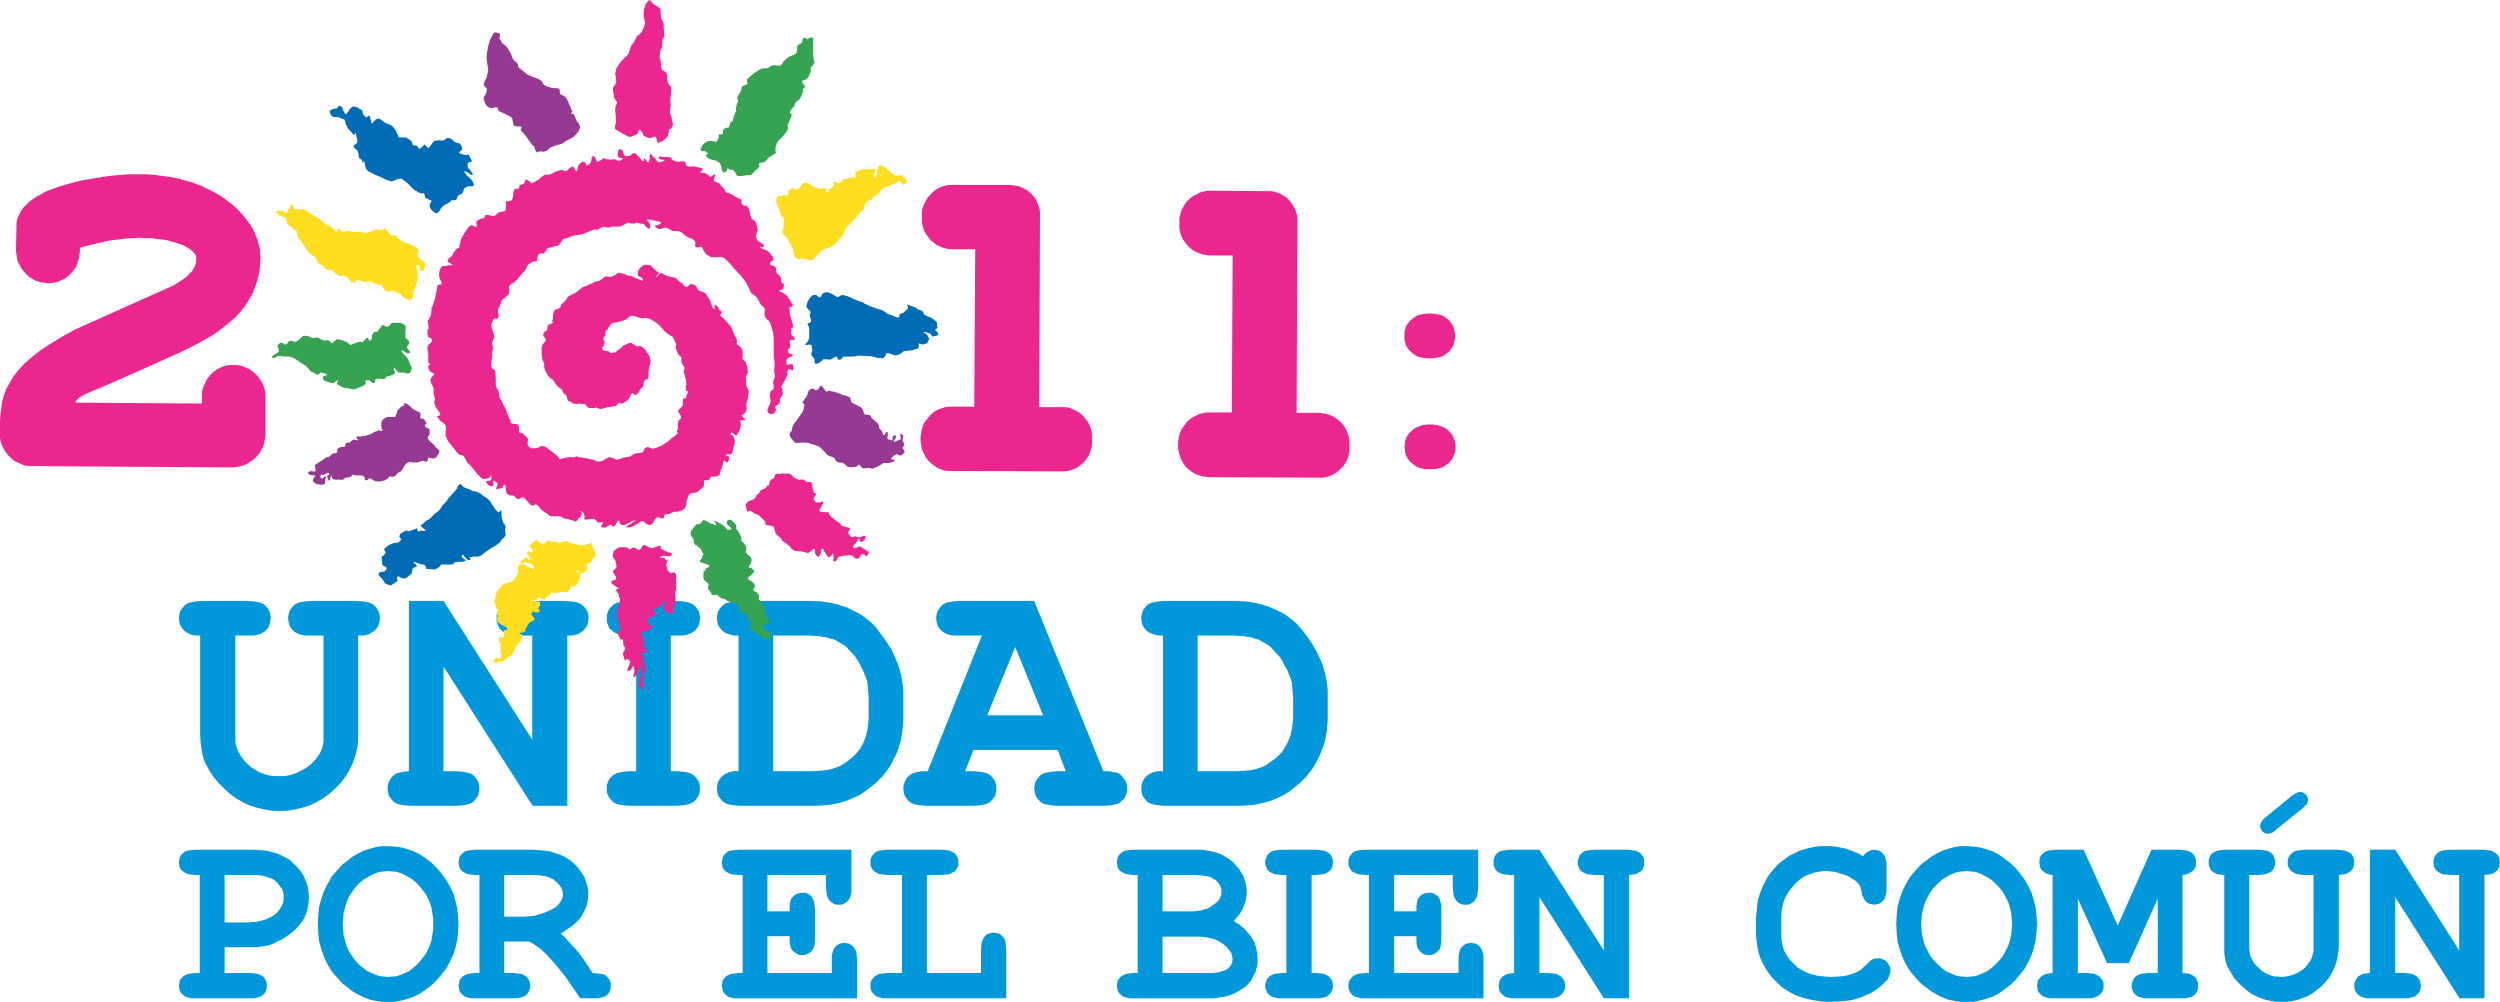 <svg xmlns="http://www.w3.org/2000/svg" width="400" height="160.294"><path d="M232.803 53.785v.354l-.063.356-.084.354-.064.283-.21.354-.148.285-.21.283-.274.285-.295.212-.274.214-.357.212-.358.142-.422.072-.358.07-.506.072H228.25l-.42-.07-.422-.072-.36-.072-.357-.142-.358-.212-.274-.214-.294-.212-.274-.285-.21-.283-.21-.285-.148-.354-.064-.283-.147-.354v-1.492l.147-.354.064-.284.147-.354.212-.285.21-.284.274-.283.295-.213.275-.212.358-.214.358-.14.36-.07.42-.072.422-.07H229.178l.507.07.358.07.422.07.358.143.358.215.275.212.295.213.274.283.21.284.148.285.21.354.064.285.084.355.063.355v.425zm.084 17.74v.355l-.084.355-.063.354-.148.353-.147.285-.126.283-.296.287-.21.283-.275.21-.36.215-.294.214-.358.14-.422.07-.42.143H227.915l-.442-.142-.337-.07-.358-.14-.36-.215-.293-.214-.274-.21-.294-.283-.21-.286-.212-.282-.147-.285-.127-.354-.084-.355v-.355l-.063-.356.063-.425v-.356l.084-.283.127-.355.147-.354.21-.282.212-.285.295-.212.275-.284.294-.212.358-.143.358-.14.337-.142.442-.07.422-.072H229.265l.42.07.422.072.422.14.358.143.295.144.36.212.273.285.21.213.296.285.125.283.147.355.148.356.063.284.084.355v.424z" fill="#ec268f"/><path d="M35.942 151.566v4.115h4.11l.652.072.548.07.505.214.358.213.274.354.147.284.147.425v.851l-.147.355-.148.354-.275.284-.358.284-.505.142-.548.142H30.613l-.57-.142-.42-.142-.358-.284-.295-.284-.212-.354-.063-.355-.084-.426.085-.427.063-.425.21-.284.296-.355.358-.214.485-.213.568-.07.653-.072h.632V140h-.632l-.716-.07-.57-.072-.42-.214-.358-.212-.295-.285-.212-.354-.063-.354-.084-.498.085-.426.063-.354.21-.356.296-.283.358-.283.42-.143.57-.07.716-.072h9.228l.99.07.99.072.865.212.843.213.78.354.716.356.715.426.57.565.568.568.485.568.42.64.296.638.274.71.21.71.085.78.063.78-.063.852-.148.85-.21.853-.36.78-.357.568-.484.57-.57.637-.652.568-.695.497-.717.496-.78.355-.716.355-.78.284-.926.142-1.054.142H35.942zm0-3.974h3.75l.654-.07h.568l.57-.143.568-.143.485-.142.505-.212.422-.213.42-.284.36-.284.294-.355.274-.355.21-.354.148-.355.148-.356.063-.425v-.709l-.062-.354-.085-.358-.126-.283-.232-.284-.21-.285-.21-.282-.275-.285-.358-.283-.358-.214-.422-.14-.42-.143-.443-.142-.486-.07-.57-.07h-5.182v7.592zM73.36 147.876l-.064 1.277-.147 1.277-.275 1.207-.358 1.135-.506 1.064-.568 1.065-.716.923-.78.923-.842.85-.927.71-.927.64-.99.496-.99.355-.99.284-1.075.214h-2.128l-.927-.142-.99-.213-.928-.356-.842-.426-.927-.496-.78-.64-.864-.638-.907-.993-.863-.993-.632-1.064-.57-1.206-.42-1.207-.36-1.277-.146-1.348-.063-1.42.062-1.418.147-1.42.357-1.276.422-1.206.568-1.134.632-1.137.863-.993.906-.994.863-.637.78-.64.927-.497.842-.426.927-.283.99-.285.927-.144h.99l1.138.072 1.074.142.99.283.99.357.99.496.927.638.927.71.842.85.78.924.716.993.57.995.505 1.063.358 1.207.274 1.134.146 1.278.063 1.348zm-4.046 0v-.923l-.147-.85-.127-.853-.23-.78-.338-.71-.36-.71-.504-.64-.485-.636-.57-.568-.567-.497-.57-.355-.652-.355-.632-.285-.632-.212-.717-.07-.716-.072-.716.072-.63.07-.634.213-.653.285-.632.355-.568.354-.632.496-.568.568-.506.637-.42.64-.423.71-.295.78-.21.78-.21.782-.064.85-.085.924.084.85.063.853.21.85.21.78.296.71.422.71.42.64.507.637.568.568.632.497.57.425.63.284.654.285.633.213.63.07.717.072.716-.07.717-.072.632-.213.632-.284.653-.283.57-.425.567-.497.57-.568.484-.638.505-.64.36-.71.336-.71.23-.78.127-.85.147-.853v-.85zM80.67 150.643v5.038h1.496l.653.072.568.07.484.214.36.213.272.354.148.284.147.425.063.426-.064.425-.148.355-.148.354-.273.284-.358.284-.484.142-.57.142H75.362l-.568-.142-.442-.142-.337-.284-.295-.284-.21-.354-.064-.355-.085-.426.084-.427.063-.425.21-.284.296-.355.337-.214.505-.213.506-.07.696-.072h.653V140h-.654l-.695-.07-.568-.072-.442-.214-.337-.212-.295-.285-.21-.354-.064-.354-.085-.498.084-.426.063-.354.21-.356.296-.283.337-.283.442-.143.57-.07.694-.072h9.102l1.053.07.928.072.927.143.843.283.8.283.78.356.632.426.632.496.57.566.44.568.423.57.358.638.21.637.21.71.15.71v.71l-.086.922-.21.923-.36.78-.42.78-.632.78-.78.71-.927.64-.99.638.632.568.632.71.717.78.715.78.485.64.568.78.654.993.695 1.064.716.072.57.07.505.072.273.142.36.355.274.356.21.496V158.164l-.126.355-.148.354-.274.284-.358.284-.505.142-.57.142h-2.907l-1.2-1.774-1.138-1.632-1.138-1.42-1.01-1.205-.99-1.065-.928-.85-.906-.64-.864-.497H80.67zm0-3.973h3.202l.78-.07.864-.072.695-.213.717-.213.864-.355.696-.355.57-.354.357-.426.295-.354.21-.428.127-.354v-.709l-.063-.285-.063-.21-.15-.286-.357-.497-.57-.496-.272-.285-.358-.144-.42-.21-.443-.144-.928-.142-1.117-.07H80.67v6.67zM122.785 149.792v5.89h10.303v-2.84l.147-.567.148-.425.273-.355.295-.284.36-.212.337-.07.442-.072.42.07.422.072.295.213.337.285.232.355.21.425.064.568.063.71v6.173h-19.656l-.57-.142-.44-.142-.338-.284-.295-.284-.21-.354-.064-.355-.085-.426.084-.427.062-.425.21-.284.296-.355.337-.214.506-.213.57-.07.63-.072h.655V140h-.654l-.694-.07-.57-.072-.44-.214-.338-.212-.295-.285-.21-.354-.064-.354-.085-.498.084-.426.062-.354.21-.356.296-.283.337-.283.442-.143.57-.07.694-.073h18.057v6.813l-.148.57-.148.424-.274.355-.295.283-.358.214-.358.14h-.842l-.422-.14-.295-.214-.358-.283-.21-.354-.212-.424-.063-.568-.084-.71V140h-9.375v5.818h3.56v-.71l.064-.567.083-.496.127-.283.358-.424.442-.285.422-.142.57-.07h.42l.358.14.358.215.274.212.21.356.21.498.086.566.063.71V150.714l-.062.497-.148.427-.147.283-.274.355-.422.284-.443.212-.484.07-.568-.07-.422-.213-.442-.285-.358-.425-.127-.284-.084-.426-.064-.568v-.78h-3.56zM148.3 140v15.68h8.658v-3.76l.063-.71.085-.567.21-.425.212-.355.274-.284.36-.214.42-.07.443-.072.42.07.36.072.357.213.274.283.295.355.125.425.085.568.063.71v7.806h-19.741l-.57-.142-.42-.142-.358-.284-.295-.284-.212-.354-.126-.355v-.853l.126-.425.21-.284.296-.355.358-.214.42-.213.57-.07.716-.072h2.34V140h-2.34l-.716-.07-.57-.072-.42-.214-.358-.212-.295-.285-.212-.354-.126-.354V137.515l.126-.354.21-.356.296-.283.358-.283.42-.143.57-.07.716-.073h8.66l.716.072.57.07.42.213.42.213.212.283.21.356.148.354v.923l-.147.353-.21.354-.212.285-.42.212-.422.214-.57.07-.716.072H148.3zM182.03 155.68V140h-.633l-.716-.07-.568-.072-.422-.214-.358-.212-.295-.285-.21-.354-.064-.354-.084-.498.083-.426.064-.354.21-.356.295-.283.358-.283.422-.143.57-.07.715-.072H192.33l.844.142.78.143.78.21.715.286.63.355.654.426.57.426.484.568.442.497.337.568.36.566.21.64.21.64.084.637.064.71-.063.638-.083.64-.21.567-.21.568-.275.567-.358.568-.422.497-.442.567.864.567.78.638.63.71.57.71.442.78.274.852.148.85.063.924v.78l-.147.71-.21.71-.358.64-.21.496-.36.426-.273.354-.358.355-.57.356-.568.355-.632.355-.716.284-.78.212-.843.142-.927.142H180.68l-.568-.142-.422-.142-.358-.284-.295-.284-.21-.354-.064-.355-.084-.426.083-.427.064-.425.21-.284.295-.355.358-.214.485-.213.57-.07.652-.072h.632zm3.98-9.862h5.036l.506-.07.57-.072.483-.142.506-.142.422-.212.42-.285.423-.283.505-.425.295-.426.21-.567.064-.568-.064-.497-.21-.497-.296-.424-.42-.426-.296-.142-.274-.212-.358-.143-.358-.07-.927-.144-.99-.07h-5.246v5.818zm0 9.863H194.102l.99-.14.36-.143.357-.07.36-.142.273-.213.294-.284.274-.355.148-.426.063-.496-.064-.283-.063-.284-.085-.355-.21-.284-.422-.567-.716-.64-.358-.212-.485-.284-.442-.212-.548-.142-.57-.14-.568-.072-.654-.07h-6.025v5.817zM209.86 140v15.68h.716l.632.072.653.07.423.214.358.213.275.354.21.284.085.425.063.426-.063.425-.084.355-.21.354-.275.284-.357.284-.422.142-.652.142h-6.742l-.568-.142-.485-.142-.358-.284-.295-.284-.126-.354-.148-.355-.084-.426.084-.427.148-.425.126-.284.295-.355.358-.214.485-.213.568-.07.654-.072h.695V140h-.695l-.654-.07-.568-.072-.485-.214-.358-.212-.295-.285-.126-.354-.148-.354-.084-.498.084-.426.148-.354.126-.356.295-.283.358-.283.485-.143.568-.07.654-.072h5.456l.632.07.653.072.423.212.358.213.275.283.21.356.085.354.063.426-.063.497-.084.353-.21.354-.275.285-.357.212-.422.214-.652.07-.632.072h-.716zM223.07 149.792v5.89h10.302v-2.84l.147-.567.147-.425.21-.355.36-.284.336-.212.358-.07.443-.072.422.07.358.072.358.213.275.285.274.355.146.425.148.568v6.883H217.76l-.568-.142-.443-.142-.422-.284-.21-.284-.212-.354-.147-.355v-.853l.146-.425.21-.284.296-.355.337-.214.442-.213.568-.07.696-.072h.57V140h-.57l-.696-.07-.568-.072-.443-.214-.422-.212-.21-.285-.212-.354-.147-.354V137.515l.146-.354.21-.356.212-.283.42-.283.444-.143.568-.07.696-.073h18.055v6.103l-.083.71-.063.57-.21.424-.212.355-.295.283-.358.214-.36.14h-.842l-.42-.14-.36-.214-.294-.283-.21-.354-.212-.424-.063-.568-.085-.71V140h-9.375v5.818h3.56v-.71l.063-.567.085-.496.126-.283.358-.424.358-.285.506-.142.485-.07h.443l.42.14.275.215.358.212.21.356.15.498.146.566V150.714l-.084.497-.063.427-.148.283-.358.355-.338.284-.506.212-.505.07-.484-.07-.506-.213-.358-.285-.358-.425-.126-.284-.085-.426-.063-.568v-.78h-3.56zM246.308 143.547v12.134h1.41l.718.072.57.07.42.214.358.213.274.354.21.284.148.425v.851l-.147.355-.212.354-.274.284-.358.284-.42.142-.57.142H241.82l-.632-.142-.42-.142-.36-.284-.294-.284-.21-.354-.064-.355-.063-.426.063-.427.063-.354.21-.356.296-.355.357-.214.42-.213.507-.07.57-.072V140h-.654l-.632-.07-.57-.072-.505-.214-.358-.212-.274-.285-.146-.354-.148-.354V137.515l.148-.354.147-.356.275-.283.358-.283.506-.143.568-.07.632-.072h4.698l10.302 16.107V140h-1.496l-.653-.07-.568-.072-.484-.214-.358-.212-.295-.285-.127-.354-.147-.354-.062-.498.063-.426.148-.354.127-.356.295-.283.358-.283.484-.143.57-.07.652-.072h5.246l.717.07.568.072.485.212.358.213.21.283.233.356.127.354v.851l-.126.426-.147.354-.295.285-.358.212-.42.214-.486.07-.57.072v19.726h-4.044l-10.302-16.18zM298.072 137.02l.422-.497.442-.283.42-.214.486-.072.442.072.36.07.336.213.295.284.274.354.146.426.147.568v4.755l-.147.567-.147.497-.275.355-.295.283-.337.214-.36.07-.44.07-.338-.07-.358-.07-.295-.142-.274-.212-.21-.214-.21-.425-.233-.427-.063-.568-.148-.426-.063-.355-.147-.285-.21-.212-.422-.425-.567-.357-.57-.354-.716-.283-.695-.215-.716-.212-.716-.07-.717-.072-.906.072-.864.143-.78.283-.78.283-.778.498-.632.568-.653.71-.632.78-.295.497-.21.426-.212.495-.146.568-.126.497-.085.567-.063.568v3.903l.147.71.127.638.232.638.337.568.358.568.422.496.506.497.506.497.632.355.632.354.716.283.78.213.78.142.863.07.906.072 1.074-.07.99-.072.927-.213.78-.284.506-.212.484-.283.443-.426.484-.427.57-.568.42-.283.444-.142h.78l.357.142.338.14.36.285.21.355.21.284.147.426v.354l-.063.426-.147.426-.21.497-.422.425-.653.64-.696.567-.78.496-.926.426-.653.283-.632.213-.717.213-.632.14-1.496.143-1.495.07h-.843l-.843-.07-.864-.142-.78-.14-.842-.214-.715-.213-.78-.284-.716-.356-.57-.354-.57-.355-.483-.355-.506-.497-.505-.496-.484-.497-.42-.568-.443-.638-.358-.64-.338-.638-.295-.638-.21-.71-.148-.71-.128-.71-.084-.71-.063-.78v-2.695l.063-.78.084-.782.064-.708.147-.782.21-.708.275-.71.295-.71.358-.708.338-.64.442-.64.485-.567.42-.497.57-.566.57-.425.568-.427.653-.427.632-.283.632-.355.716-.214.716-.21.633-.144.716-.142.717-.072h1.559l.843.072.778.142.78.143.78.283.716.283.716.284.632.425zM325.924 147.876l-.084 1.277-.126 1.277-.295 1.207-.36 1.135-.484 1.064-.57 1.065-.715.923-.78.923-.862.85-.906.71-.927.64-.927.496-1.075.355-.99.284-1.053.214H313.622l-.907-.142-1.012-.213-.906-.356-.863-.426-.843-.496-.863-.64-.843-.638-.927-.993-.842-.993-.358-.567-.295-.497-.274-.568-.295-.638-.422-1.207-.357-1.277-.147-1.348-.064-1.42.064-1.418.147-1.42.358-1.276.423-1.206.57-1.134.652-1.137.842-.993.927-.994.843-.637.864-.64.844-.497.863-.426.906-.283 1.012-.285.906-.144h1.012l1.138.072 1.053.142.99.283 1.075.357.927.496.927.638.906.71.863.85.78.924.717.993.57.995.484 1.063.36 1.207.294 1.134.126 1.278.084 1.348zm-3.982 0l-.063-.923-.085-.85-.21-.853-.21-.78-.36-.71-.358-.71-.42-.64-.57-.636-.57-.568-.568-.497-.57-.355-.63-.355-.655-.285-.632-.212-.716-.07-.695-.072-.653.072-.697.07-.653.213-.632.285-.632.355-.57.354-.567.496-.57.568-.57.637-.42.64-.36.71-.357.78-.21.78-.21.782-.085.85-.064.924.064.85.084.853.21.85.21.78.36.71.358.71.42.64.57.637.57.568.567.497.57.425.63.284.633.285.653.213.696.07.652.072.695-.07.716-.072.632-.213.654-.284.63-.283.57-.425.568-.497.57-.568.568-.638.42-.64.36-.71.358-.71.21-.78.21-.85.085-.853.062-.85zM332.455 143.76v11.92h1.412l.716.072.57.07.42.214.36.213.273.354.23.284.128.425v.851l-.127.355-.23.354-.275.284-.358.284-.422.142-.57.142h-6.613l-.632-.142-.42-.142-.36-.284-.273-.284-.232-.354-.062-.355-.064-.426.064-.427.063-.425.233-.284.273-.355.36-.214.42-.213.506-.07.568-.072V140l-.505-.07-.422-.143-.358-.212-.295-.214-.274-.282-.147-.356-.064-.355-.064-.425.064-.426.063-.354.21-.356.295-.283.358-.283.42-.143.57-.07.716-.072h4.402l5.457 12.134 5.393-12.135h4.487l.632.07.57.072.505.212.358.213.274.283.146.356.148.354v.851l-.085.355-.21.356-.212.283-.358.215-.358.212-.422.142-.505.07v15.68l.653.072.484.07.443.214.337.213.295.354.147.355.127.353v.851l-.126.355-.147.354-.295.284-.337.284-.506.142-.57.142h-6.615l-.57-.142-.484-.142-.357-.284-.274-.284-.148-.354-.148-.355-.063-.426.064-.427.148-.425.147-.284.273-.355.358-.214.486-.213.57-.07.652-.072h1.496v-11.92l-4.635 10.36h-3.477l-4.678-10.36zM374.213 140v11.353l-.064.922-.148.923-.21.85-.296.782-.358.78-.42.71-.57.71-.632.71-.717.567-.717.567-.695.426-.864.355-.78.284-.842.212-.927.142h-1.854l-.842-.142-.864-.213-.842-.285-.78-.355-.78-.426-.716-.567-.632-.568-.653-.64-.568-.638-.42-.71-.422-.71-.36-.71-.21-.85-.147-.994V140l-.632-.07-.504-.072-.422-.214-.358-.212-.274-.285-.147-.354-.148-.426v-.851l.148-.354.147-.356.274-.283.358-.214.506-.213.57-.07.63-.072h5.33l.633.07.57.072.504.143.36.283.273.283.147.356.147.354.064.426-.064.497-.147.353-.147.354-.274.285-.36.212-.504.214-.57.07-.63.072h-1.497v11.708l.063.496.085.426.063.426.21.355.21.426.212.355.358.356.358.355.358.355.422.284.42.212.444.213.42.142.507.142h.484l.505.07.695-.07.716-.143.653-.213.63-.284.57-.355.57-.425.42-.568.422-.567.21-.426.148-.498.148-.497V140h-1.433l-.695-.07-.57-.072-.42-.214-.36-.212-.294-.285-.21-.354-.148-.354V137.515l.148-.354.21-.356.295-.283.36-.283.42-.143.57-.07.695-.072h5.267l.632.07.57.072.504.212.36.213.272.283.21.356.085.354.064.426-.065.425-.084.426-.21.354-.273.285-.36.212-.42.214-.506.07-.567.072zm-5.752-10.716l-4.402 3.55-.295.282-.274.143-.296.07-.274.07h-.21l-.296-.07-.21-.143-.21-.142-.148-.212-.127-.214-.085-.284v-.214l.084-.354.126-.283.23-.356.338-.284 4.404-3.62.358-.212.295-.14.275-.143h.505l.21.072.212.14.21.143.21.214.085.21.064.214.064.283-.063.285-.147.355-.274.283-.36.354zM57.305 101.682v17.03l-.21 1.206-.274 1.136-.42 1.136-.506 1.063-.632.994-.716.993-.927.923-.928.85-.99.71-1.075.64-1.054.495-1.137.357-1.2.283-1.223.214-1.264.07-1.286-.07-1.2-.214-1.223-.283-1.137-.357-1.053-.496-1.075-.638-.99-.71-.927-.85-.843-.853-.78-.92-.652-.923-.485-.923-.295-.497-.21-.568-.148-.57-.126-.636-.212-1.35-.084-1.488v-15.754h-.78l-.716-.143-.57-.284-.484-.354-.358-.426-.274-.425-.147-.567-.084-.568.085-.568.147-.57.274-.424.358-.426.21-.21.275-.144.294-.143.358-.07.78-.14.927-.072h7.31l.926.07.78.14.358.072.274.143.295.143.21.21.36.427.273.425.147.57.063.567-.063.568-.147.568-.274.498-.358.354-.21.212-.296.142-.274.143-.358.14-.78.142H37.65v16.816l.062.64.21.568.21.568.296.497.36.567.42.497.484.496.506.426.57.356.568.355.632.283.653.213.633.14.716.072h1.685l.927-.212.864-.285.842-.425.864-.497.695-.566.717-.782.568-.78.295-.64.21-.636.128-.71v-16.96h-2.908l-.78-.143-.358-.14-.274-.144-.295-.142-.21-.212-.358-.354-.274-.497-.148-.567-.063-.568.063-.57.148-.567.274-.425.358-.426.21-.21.296-.144.273-.143.358-.07.78-.14.926-.073h7.31l.928.072.78.14.294.07.337.143.232.143.274.21.357.427.274.425.148.568.085.57-.085.567-.147.568-.273.426-.358.426-.507.354-.547.283-.717.142h-.865zM107.32 101.682v21.713h.99l.928.072.78.142.274.068.358.143.21.143.296.212.337.426.295.426.147.568.063.57-.063.567-.147.57-.295.424-.337.426-.295.212-.21.142-.358.143-.274.07-.78.14-.927.073h-7.54l-.907-.072-.78-.14-.358-.07-.294-.144-.273-.142-.21-.212-.443-.426-.21-.425-.212-.57v-1.137l.21-.567.212-.425.442-.425.21-.212.275-.142.295-.142.36-.07.778-.14.906-.073h1.01v-21.713h-1.917l-.78-.143-.358-.14-.294-.144-.273-.142-.21-.212-.443-.354-.21-.497-.212-.567v-1.136l.21-.57.212-.424.442-.426.21-.21.275-.144.295-.143.36-.07.778-.14.906-.072h7.54l.928.07.78.14.274.072.358.143.21.143.296.21.337.427.295.425.147.57.063.567-.063.568-.147.568-.295.498-.337.354-.295.212-.21.142-.358.143-.274.14-.78.142h-1.917zM118.17 123.395v-21.713h-.84l-.718-.212-.57-.214-.483-.354-.36-.426-.294-.425-.127-.567-.085-.568.084-.568.126-.57.295-.424.36-.426.273-.21.21-.144.36-.143.294-.07.842-.14.926-.072h11.567l1.348.07 1.35.212 1.285.286 1.348.425 1.2.57 1.075.565.99.71.864.71.632.64.57.78.63.852.654.922.632.99.506 1.066.42.993.36.993.273 1.065.21 1.134.148 1.28v4.893l-.064.852-.084.853-.126.78-.148.78-.21.71-.21.71-.296.71-.358.637-.274.64-.358.64-.422.565-.358.496-.42.57-.507.424-.42.497-.99.78-.928.71-.864.567-.926.426-.695.283-.718.285-.78.213-.863.214-.907.14-.927.07-1.074.073H118.466l-.927-.072-.843-.14-.295-.07-.36-.144-.21-.142-.273-.212-.36-.426-.294-.425-.127-.57-.085-.567.084-.57.126-.567.295-.425.36-.425.483-.354.654-.282.632-.143h.84zm5.542 0h5.9l1.558-.07 1.35-.143.568-.14.568-.215.506-.142.42-.212.57-.354.506-.358.42-.354.423-.354.422-.426.358-.425.358-.426.274-.497.232-.496.21-.497.21-.568.15-.64.125-.638.083-.71.064-.71v-3.335l-.064-1.276-.147-1.207-.147-.568-.212-.497-.21-.566-.212-.496-.358-.71-.42-.71-.422-.64-.443-.496-.484-.497-.423-.496-.505-.355-.506-.283-.485-.286-.504-.283-.57-.14-.63-.213-.654-.07-.632-.144h-.717l-.695-.07h-5.836v21.712zM169.24 119.99h-13.483l-1.348 3.405h1.347l.906.072.8.142.338.068.296.143.273.143.21.212.358.426.295.426.148.568.064.57-.063.567-.147.57-.295.424-.358.426-.21.212-.274.142-.295.143-.337.07-.8.14-.906.073H148.3l-.928-.072-.864-.14-.274-.07-.358-.144-.21-.142-.296-.212-.337-.426-.295-.425-.147-.57-.062-.567.063-.64.21-.497.233-.494.422-.428.21-.14.274-.214.357-.072.358-.14.78-.143h.99l8.68-21.713H152.555l-.78-.143-.358-.14-.274-.144-.295-.142-.21-.212-.36-.354-.273-.497-.147-.567-.084-.568.084-.57.147-.567.274-.425.357-.426.21-.21.296-.144.274-.143.358-.07.78-.14.927-.072h11.987l11.08 27.247h.865l.716.143.55.07.442.213.273.215.21.283.212.283.232.286.125.283.084.284.062.354V126.73l-.21.57-.21.424-.422.426-.232.212-.21.142-.36.143-.273.07-.78.14-.99.073h-7.458l-.927-.072-.78-.14-.357-.07-.274-.144-.296-.142-.21-.212-.36-.426-.273-.425-.146-.57-.085-.567.084-.57.147-.567.275-.425.358-.425.21-.21.296-.144.273-.142.358-.07.78-.14.927-.073h1.35l-1.286-3.406zm-2.338-5.535l-4.466-10.928-4.488 10.928h8.954zM186.074 123.395v-21.713h-.843l-.715-.212-.57-.214-.505-.354-.358-.426-.274-.425-.147-.567-.062-.568.063-.568.148-.57.274-.424.358-.426.21-.21.296-.144.274-.143.358-.07.78-.14.927-.072h11.65l1.35.07 1.347.212 1.285.286 1.264.425 1.286.57 1.075.565.99.71.844.71.57.64.652.78.632.852.632.922.57.99.568 1.066.442.993.337.993.295 1.065.21 1.134.148 1.28v4.893l-.084.852-.063.853-.148.78-.147.78-.21.71-.275.71-.295.71-.274.637-.358.64-.358.64-.358.565-.42.496-.423.57-.42.424-.507.497-.927.78-.927.71-.906.567-.864.426-.716.283-.695.285-.864.213-.842.214-.863.14-.99.07-.99.073H186.284l-.927-.072-.78-.14-.358-.07-.274-.144-.295-.142-.21-.212-.358-.426-.274-.425-.147-.57-.062-.567.063-.57.148-.567.274-.425.358-.425.506-.354.57-.282.715-.143h.844zm5.54 0h5.9l1.56-.07 1.347-.143.57-.14.57-.215.505-.142.42-.212.486-.354.506-.358.506-.354.42-.354.423-.426.358-.425.274-.426.295-.497.274-.496.21-.497.232-.568.126-.64.148-.638.063-.71.084-.71v-3.335l-.085-1.276-.126-1.207-.15-.568-.21-.497-.21-.566-.21-.496-.443-.71-.337-.71-.443-.64-.484-.496-.443-.497-.42-.496-.486-.355-.505-.283-.507-.286-.485-.283-.568-.14-.633-.213-.653-.07-.632-.144h-.716l-.716-.07h-5.815v21.712zM93.31 96.927l-.273-.21-.21-.144-.36-.143-.273-.07-.8-.14-.99-.072h-7.248l-.906.07-.78.14-.358.072-.294.143-.274.143-.21.21-.443.427-.21.425-.21.57V99.482l.21.568.21.498.443.354.21.212.275.142.294.143.36.14.778.142h2.908v16.676l-14.2-22.21h-5.54v27.247l-.78.072-.717.142-.63.21-.444.355-.358.426-.274.498-.147.496-.063.57.063.567.147.57.274.424.358.426.21.212.296.142.274.143.358.07.78.14.927.073H73l.928-.072.78-.14.358-.07.295-.144.275-.142.21-.212.36-.426.294-.425.125-.57.084-.567-.085-.57-.126-.567-.296-.425-.36-.425-.21-.212-.273-.142-.294-.142-.358-.07-.78-.14-.927-.073H70.96V106.65l14.263 22.28h5.542v-27.248h.78l.716-.143.568-.284.485-.354.36-.426.294-.425.148-.567.063-.568-.063-.568-.148-.57-.295-.424-.36-.426zM399.347 136.523l-.358-.214-.423-.213-.57-.07-.694-.073h-5.267l-.716.072-.57.07-.42.144-.358.283-.274.283-.21.356-.085.354-.064.426.063.497.084.353.21.354.275.285.358.212.42.214.57.07.716.072h1.433v12.062l-10.24-16.108h-4.045v19.726l-.57.072-.568.07-.42.214-.36.213-.21.354-.21.355-.148.353v.851l.146.355.21.354.275.284.36.284.42.142.57.142h6.614l.57-.142.484-.142.358-.284.295-.284.212-.354.063-.355.084-.426-.085-.427-.063-.425-.21-.284-.296-.355-.358-.214-.485-.213-.57-.07-.63-.072h-1.433v-12.133l10.302 16.18h3.982V140l.57-.07.568-.072.42-.214.275-.212.295-.285.21-.354.064-.426.084-.425-.084-.426-.064-.354-.21-.356-.295-.283z" fill="#0098da"/><path d="M7.732 45.34l-.484-.07-.57-.07-.505-.142-.484-.142-.444-.283-.42-.214-.423-.355-.358-.355-.274-.356-.357-.426-.21-.425-.232-.426-.21-.425-.063-.497-.063-.497-.085-.497.084-3.83v-.71l.126-.64.295-.567.274-.566.357-.568.506-.498.484-.497.57-.425.652-.426.694-.356.717-.426.717-.283 1.622-.57 1.706-.496 1.706-.425 1.707-.284 1.642-.285 1.56-.21 2.548-.215H23.365l1.137.07 1.054.144 1.074.14.99.142.99.214.928.283.927.213.927.354.842.283.78.425.8.357.78.425.695.426.652.425.632.497.632.497.57.497.505.496.507.566.42.497.422.567.42.568.36.568.294.568.21.567.274.64.148.567.147.57.127.565v.567l.084.568-.084 1.276-.127 1.21-.295 1.133-.358 1.136-.42 1.064-.57.992-.632.993-.716.922-.843.922-1.012.853-1.054.85-1.138.853-1.285.78-1.41.78-1.496.78-1.643.78-4.887 2.202-3.835 1.702-2.907 1.277-2.064.854-1.432.637-.843.498-.21.214-.21.212-.085.142-.063.212 20.247.143v-1.63l.062-.497.147-.497.21-.497.21-.426.21-.426.36-.425.294-.357.338-.283.442-.354.42-.215.423-.212.42-.142.507-.142.484-.07h1.012l.484.07.506.143.484.213.506.213.42.283.36.284.358.355.358.353.274.426.295.424.21.426.148.497.126.427.083.495V69.607l-.084.497-.064.568-.148.497-.126.425-.295.497-.21.426-.36.354-.357.428-.358.283-.42.283-.423.285-.422.213-.422.142-.505.143-.505.07-.484.07-32.17-.212h-.506l-.506-.07-.484-.143-.422-.212-.505-.213-.422-.212-.358-.285-.358-.354-.36-.354-.273-.426-.295-.425-.21-.425-.21-.428-.15-.497L0 70.036v-2.699l.063-1.063.148-1.065.148-.994.274-.993.358-.994.57-.995.568-.993.843-1.063.928-.995L5.12 57.12l1.348-1.065 1.622-1.062 1.854-1.137 2.065-1.136 15.695-7.025.695-.425.653-.426.632-.425.57-.57.505-.496.337-.637.147-.286.084-.353.064-.283v-.71l-.148-.355-.21-.284-.274-.285-.36-.282-.44-.285-.486-.283-.568-.214-.632-.212-.717-.213-.716-.21-.78-.144-.926-.07-.842-.143h-.99l-1.012-.07-1.053.07-1.138.07-1.202.143-1.222.143-1.264.282-1.285.285-1.2.283-1.14.354v.568l-.083.497-.063.567-.147.497-.147.426-.21.497-.275.425-.294.354-.337.355-.36.355-.357.285-.42.212-.444.214-.485.213-.422.07-.505.07-.506.07zM174.718 70.673v.497l-.084.497-.126.425-.148.426-.21.425-.296.426-.21.355-.358.355-.36.283-.336.285-.358.21-.442.215-.485.14-.42.143-.507.07h-.505l-17.824-.07h-.422l-.485-.07-.442-.142-.42-.142-.422-.214-.358-.283-.422-.283-.295-.285-.358-.354-.274-.355-.21-.425-.21-.426-.21-.427-.085-.426-.063-.497-.084-.497v-.708l.084-.497.063-.425.147-.497.148-.426.21-.425.275-.355.294-.356.273-.353.36-.355.357-.285.42-.21.422-.215.443-.14.42-.143.486-.072h4.193l.148-25.19h-4.255l-.42-.142-.444-.072-.42-.21-.42-.144-.423-.283-.358-.285-.36-.283-.273-.357-.295-.355-.274-.425-.232-.426-.126-.425-.148-.426-.063-.497V33.846l.062-.428.148-.495.21-.428.21-.426.212-.353.295-.354.337-.354.358-.358.358-.283.36-.215.42-.21.42-.144.507-.14.42-.07H161.635l.507.07.422.07.506.07.42.215.422.212.443.214.337.284.295.285.358.353.274.354.21.426.21.425.15.426.146.425.063.496v.497l-.126 30.726H170.44l.507.07.42.14.423.214.442.214.422.212.358.285.358.354.274.353.295.355.21.356.21.426.148.425.126.497.084.426v1.206zM215.906 71.667v.496l-.063.426-.147.496-.148.425-.21.427-.21.354-.296.43-.358.282-.337.354-.358.285-.36.213-.42.214-.443.14-.485.143-.506.07h-.42l-17.825-.07-.504-.07-.422-.073-.505-.14-.423-.143-.42-.213-.36-.21-.357-.286-.358-.283-.338-.354-.294-.425-.21-.353-.212-.428-.147-.427-.147-.496-.063-.426-.063-.496v-.78l.063-.425.063-.498.148-.426.148-.425.21-.425.296-.356.274-.427.274-.354.358-.284.358-.285.42-.21.444-.215.42-.21.422-.073.506-.142H197.093l.126-25.118h-3.75l-.444-.07-.484-.073-.42-.143-.444-.14-.42-.214-.423-.214-.358-.284-.358-.355-.275-.284-.295-.425-.274-.354-.21-.425-.148-.425-.147-.496-.063-.427V34.84l.148-.498.063-.426.21-.425.212-.425.21-.354.295-.425.358-.354.337-.284.36-.283.44-.214.422-.213.422-.213.42-.072.422-.14h.506l9.312.07h.485l.504.07.422.143.42.142.444.212.42.284.36.212.336.354.295.357.275.354.232.426.21.355.127.498.147.425.065.497v.497l-.127 30.654h3.687l.506.072.485.072.422.14.442.143.42.214.422.284.358.283.358.285.274.354.295.354.21.426.21.425.15.43.146.425.064.496v1.207zM122.933 66.06l-.063-.14-.085-.073V65.564l.148-.425.21-.427.085-.214.063-.212v-.355l-.062-.285-.085-.354.085-.354.063-.285.148-.14.148-.072.063-.143.147-.07V61.803l-.085-.426v-.283l.085-.285.063-.212.063-.214.084-.21-.084-.358-.063-.425.063-.78v-.638l-.126-.994V54.14l-.085-.78-.21-.78-.21-.71-.212-.498-.295-.21-.274-.287-.146-.283-.063-.283v-.286l.064-.354v-.214l-.063-.14-.084-.143-.126-.142-.295-.21-.274-.427-.21-.427-.21-.354-.57-.497-.357-.212-.358-.85-.506-.924-.633-.854-.864-.922-.99-1.134-.843-.85-.358-.215-.358-.07-.485.07H113.978l-.338-.07-.232-.144-.274-.14-.274-.285-.147-.21-.148-.215-.147-.283-.127-.285-.147-.07-.506.14-.274-.07h-.084l-.063-.14V39.167l.062-.212-.063-.214-.064-.142-.148-.212-.295-.214-.274-.07-.21-.07-.36-.214-.358-.212-.358-.356-.21-.14-.21-.072-.212-.07H107.595l-.57-.356-.504-.213-.547.143-.443.143-.42-.214-.36-.214.085-.14.485-.143.295-.143.126-.14v-.07l-.062-.073-.148-.072-.126-.07-.506-.072-.632-.14-.23-.072H103.613l-.126.07.21.213.274.354.065.358v.21l-.064.144-.062.07H103.697l-.442-.353-.274-.357-.568-.072-.358-.068h-.063l-.083-.07-.064-.072-.147.142-.126.07h-.568l-.444-.14h-.126l-.506.282-.716.354H97.862l-.422.143h-.274l-.295-.07-.273-.072-.358.143-.443.215-.337.21-.148.073h.064l.084-.143-.232-.07-.485.14-1.2.498-.654.214-.633.07-.716.142-.63.284-.78.21-.36.498-.357.497-1.074.282-.78.214-.127.283-.358.496-.148.07-.274-.07h-.084l-.148.07-.21.072-.128.214-.147.566-.063.357-.57.07-.652.355-.274.283-.147.214v.14l-.063.214-.358.427-.36.354-.568.712-.632.637-.295.14-.21.144-.148.14-.063.072-.063.142v1.067l-.147.212-.147.142-.274.284-.295.214-.274.283-.232.497-.125.426-.21.356-.085.283v.353l.084.285v.497l-.147.212-.21.07-.15-.07h-.146l-.062.07-.148.144-.063.14-.147.427-.064.356v.212l.064.285.21.566.148.497.063.142-.062.214-.064.21-.147.286-.084.212-.064.142.063.212.084.285v.568l-.084.566v.64l-.127.64v.354l-.084.283.084.285.064.212.294.214.127.07.085.142.063.356.064 1.063V61.66l.084.215.063.212.21.285.147.568.064.566.36.64.294.64.358.636.21.568.064.285.063.212.146.214.148.284.147.283v.286l.064.142h.064l.147.07.358.07h.274l.148.072h.084l.062.143.148.14V69.11l.063.073.147.07.274.072h.085l.125.07.084.144.42.353.274.355-.063.283v.286l-.062.142.063.14.064.215.148.142.21.212.21.07h.653l.423-.142.358-.21h.42l.212.07.295.14.843.64.716.568.358.354.127.212.084.07h.148l.127-.07h.21l.506-.14.36-.073h.989l.147-.07.21-.072.36.142.568.072.842.14.927.213.506.214.337.07.358-.07.295-.072.274-.213.295-.143.273-.14.147-.073h.21l.148.072.274.07.36.14.146.143h.147l.422-.143.358-.07.063-.14h.148l.57-.073.357-.07.274-.072.147-.143.148-.07.063-.07.147-.07.21-.073.36-.072.63-.07.296-.142.063-.142.065-.214.147-.212.21-.142.21-.072.212.072.21.07.148.072.295.07.485-.14.864-.355.568-.355.632-.427.422-.425.358-.212.358-.285.21-.21.085-.144-.085-.07-.063-.072v-.14l.147-.355v-.782l.125-.568.295-.212.064-.214v-.14l-.064-.284-.147-.212-.148-.214-.063-.142v-.14l.063-.143.21-.214.296-.282.15-.143v-.851l.062-.212.063-.142h.358l.084-.07v-.356l.21-.354.064-.356-.062-.07h-.209l-.085-.07V62.228l.085-.923-.085-.64-.147-.494-.127-.64v-.285l.063-.283v-.21l-.148-.215-.21-.283-.148-.568V57.12l-.21-.144-.21-.212-.128-.213-.148-.355-.148-.496v-.426l.063-.143v-.07l-.126-.213-.146-.285-.148-.354-.147-.21-.065-.143-.21-.07-.506-.356-.485-.353-.36-.426-.357-.355v-.07l-.632-.567-.927-.568-.296-.143-.632-.07-.505.07-.696-.212-.652-.213H101.002l-.233.07-.127.143-.443.355-.337.142-.23.07-.423.142-.632.143-.505.07-.36.212-.125.213-.21.283-.148.355-.21.143-.148.214v.354l-.064.284-.147.214-.062.143-.085.07v.142l.148.214.064.14V54.85l-.063.283-.062.214-.148.14-.084.143-.063.072.063.142.084.07v.07l.063.072.295.07.485.072.21.07.085.144.063.07H97.947l.21-.07h.275l.148-.143.422-.355.42-.285.148-.142.064-.14.147-.143h.21l.295-.143.274-.14.21-.072h.147l.147.072.274.14.295.214.063.07.085.072h.274l.21-.07H102.476l.295.21.275.215.147.142.148.14.063.214.295.425.21.283.064.285.063.283.084.283-.085.284-.126.568-.086.355-.063.425V60.385l-.062.142-.148.14-.21.072-.148.07-.147.214-.064.212v.354l-.146.356-.274.212-.21.285-.148.354-.295.283-.126.072-.147.07h-.063l-.084-.07-.148-.143-.063-.07-.063-.07-.085.07-.21.212-.063.213-.148.283-.21.286-.21.21-.36.215-.21.14-.148.07h-.272l-.148-.07-.063-.072H99l-.064.072-.147.213-.212.212-.21.07-.506.073-.485.07h-.295l-.274.143-.295.07-.147.072h-.42l-.212-.07-.148-.07-.063-.072h-.147l-.21.07H94.237l-.21-.14-.21-.215-.064-.14-.148-.143h-.57l-.358-.07-.486.07-.505-.07-.36-.284-.42-.143-.148-.354-.148-.496-.21-.214-.274-.21-.148-.287v-.14l-.147-.214-.274-.143-.357-.283-.358-.426-.274-.497-.294-.282-.21-.07-.212-.215-.21-.283-.21-.354-.212-.428-.147-.425v-.709l-.21-.354-.085-.285-.063-.426-.063-.498V55.773l.063-.426.147-.285.358-.426.127-.21-.128-.356-.23-.285-.064-.07V53.5l.063-.285.148-.14.295-.143.127-.214v-.21l.084-.356.063-.07v-.143h.084l.128-.07.295-.072.126-.07.083-.07.064-.143-.064-.07-.084-.072V51.3l.083-.14.064-.425v-.425l.084-.214.064-.214.063-.212.148-.142.295-.07.21-.073.21-.14.15-.143v-.21l.125-.215.442-.355.338-.425.084-.143.062-.142.147-.14.21-.143.42-.215.423-.212.442-.285.422-.354.358-.283.274-.142.357-.07.358-.213.358-.142.358-.143.275-.21.422-.073.358-.07.295-.215.21-.14.148-.143.21-.143.21-.072.275.072H97.715l.295-.072.358-.14.21-.214.148-.07.063-.07.21-.07.21.07.57.07.294.142.358.143.422.07h.063l.653.284.632.282.358.143.063.07H102.77l.064-.07v-.143l-.063-.14-.147-.143-.063-.072-.21-.07-.148-.073-.084-.07-.063-.14v-.498l.147-.354.21-.285.275-.212.23-.214.275-.07h.295l.274.07.15-.07.125.07.232.214.484.497.296.283.21.07.148.143v.07l-.084.14-.147.144-.127.142-.084.07v.07h.084l.21-.14.148-.214.127-.07.085-.14h.276l.357.21.42.214.507.14.42.072.296.07.21.072.212.143.21.283.485.354.295.214.063.07.084.213.126.07.295.073.422-.286.21-.21.212.07.295.07.272.142.21.285.085.213.064.142.148.143.358.14.358.143.21.072.15.07.125.213.294.425.274.426.21.568.148.497.147.215.148.14.064.07h.063v-.424l-.063-.21v-.072H114.422l.063.07.295.213.126.143.084.212.064.143.063.07.147.072.148.143.063.212-.147.213-.064.212.064.143.23.142.423.426.57.638.358.356.126.283.084.283.148.285.274.638.358.71v.426l-.084.142.084.07.063.14.212.144.358.283.147.284.148.354v.709l-.084.285v.07l.085.14.063.144.148.143.273.21.084.285.063.212.063.214.084.355v.355l.064.285-.064.14-.147.143-.063.213-.085.213.084.285v1.134l.274.497.147.425-.063.354-.084.638-.148.57-.126.495.063.355v.425l-.148.426-.21.284-.15.07-.21.07v.072l-.063.07.064.072.085.143.21.212.148.143.063.142-.063.07-.295-.07h-.21l-.148.07-.063.07-.085.143.085.072.063.142v.426l-.063.283-.148.497-.21.354-.15.214-.062.14-.148.07-.147-.07-.337-.283-.232-.142-.126.142v.213l.126.07.147.07h.086l.126.144v.142l.148.426v.426l-.064.425-.147.427-.064.354-.085.357-.146.283-.126.072-.36-.072-.357.072-.062.14h.063l.15.07.125.073h.084l.063.07.084.072-.084.143v.21l-.064.215-.085.14-.063.072-.063.07h-.086l-.126-.14-.148-.142h-.084v-.07l-.063.07-.063.07-.084.213-.064.497-.21.568-.148.283-.063.214v.283l-.083.07-.063.144-.148.07-.21.07-.57.07-.273-.07-.085.07-.063.073-.063.142-.084.07v.142l-.148.07-.063.072h-.633l-.084.072v.708l-.063.143-.063.14-.21.213-.36.285-.146.14-.148.143-.21.072-.21.072h-.296l-.337.07-.148.07-.148.142-.063.072-.085.214-.21.496-.128.495v.428l-.147.355-.21.283-.36.214-.42.14-.443.072h-.42l-.275.142-.21.07-.148.144h-.358l-.422.07-.147.213V82.805l-.063.072-.085.07h-.127l-.295-.07-.21-.07-.064-.072h-.147l-.148.07-.148.072-.358.568-.127.283-.147.143-.21.072-.212.07-.21-.07-.295-.142-.274-.212-.15-.143-.146-.07h-.211l-.632.425-.715.425-.422.143h-.568l-.085-.072v-.07l.232-.14.485-.286.505-.355.148-.142.063-.07h-.148l-.78.355-.505.283-.126.072-.21.07h-.296l-.21-.07-.21-.214v-.283l-.064-.142h-.148l-.147.07-.275.57-.232.282h-.21l-.127-.07-.084-.07.084-.143-.442.07-.57.356-.126.07-.295-.07h-.147l-.127-.072-.085-.07.084-.14.126-.215.084-.142v-.14l-.084-.07-.422.07h-.273l-.294-.285-.274-.283-1.138.07h-.147l-.148.072h-.064l-.063-.07-.085-.072.085-.143v-.283l-.085-.214v-.21l-.147-.144-.42-.283h-.21l.146.07.148.142.126.142v.143l-.21.426-.36.283-.125.282-.295.213-.632-.213-.653-.212h-.274l-.357-.07-.21-.144-.212-.14-.293-.072h-1.412l-.148-.07-.273-.284-.36-.214-.357-.214-.358-.354-.212-.212-.21-.285-.148-.14-.126-.07-.148-.072-.147.072-.275.14h-.147l-.148-.07-.21-.142-.422-.497-.358-.353-.148-.07v-.144l-.063-.07h-.296l-.274.213-.21.07h-.21l-.15-.07-.21-.214-.147-.14-.147-.143h-.632l-.148-.072-.21-.143-.21-.425v-.497l-.064-.354v-.073l-.084-.14h-.064l-.147.07-.148.142v.14l-.064.142-.21.07-.36.072-.294.07h-.063l-.064-.07V78.052l.126-.283.084-.213v-.143l-.084-.142-.126-.143-.295-.14-.062-.072H78.9V77.128l.084.286v.143l-.084.14-.147.072h-.21l-.275-.073-.21-.14-.148-.143-.063-.142-.085-.212.085-.07.126-.072h.358l.15-.072.146-.142v-.497l-.084-.212-.063.212-.15.214-.357.143-.484.07h-.212l-.148-.07-.21-.142-.148-.213-.358-.283-.42-.568-.296-.354-.274-.355-.358-.356-.358-.353-.274-.568-.295-.427-.275-.14h-.21l-.296-.143-.275-.283-.57-.782-.357-.425-.358-.426-.274-.497-.232-.568v-.638l.085-.285v-.355l-.086-.283-.126-.214-.295-.283-.42-.285-.15-.212-.21-.214-.063-.143-.084-.07v-.07l.084-.072.21-.072.212-.07v-.072l-.064-.283-.358-.496-.295-.425-.126-.356-.085-.214-.064-.21.065-.215.084-.143v-.14l-.085-.143v-.214l-.148-.638v-.71l-.063-.14-.063-.215-.147-.213-.147-.355-.063-.21v-.357l.063-.14.21-.285.21-.212.085-.143-.083-.142-.337-.212-.295-.143-.063-.21-.148-.286v-.355l.274-.214.085-.14h-.295v-.072l-.064-.07v-1.349l-.147-.994v-.213l.147-.212.064-.213.147-.07.148-.07.147-.215.063-.283-.063-.213-.147-.14-.21-.07h-.085l-.064-.072-.063-.143v-.142l-.083-.355v-.497l.21-.21-.063-.497-.063-.782.275-.425.21-.496.085-.78v-.427l.126-.142.085-.07v-.14l.127-.357.232-.71.125-.638.148-.78.063-.497.084-.214.21-.07.212-.07.147.07.062-.07V45.2l-.21-.427-.148-.354-.063-.427.064-.568.084-.283.127-.285.147-.212.21-.07.717-.072.273-.07H72.307l.063-.073v-.07l-.275-.14-.295-.144-.063-.07-.084-.072-.064-.07.063-.142.084-.143.063-.14v-.072l.295-.143.274-.283.146-.356.422-.566.358-.286h.147l.064-.07V39.38l.063-.286.084-.283.063-.425.295-.568.274-.497.42-.637.296-.357.21-.212.15-.072h.21l.21.143.21.068.148.07.126-.07v-.283l-.063-.426.063-.143.148-.14.147-.072.15-.07.336-.144.358-.07.084-.07.064-.07v-.214l.063-.07.084-.073H78.12l.717.143h.274l.296-.214.358-.354.337-.07.36-.07.21-.072h.084l.147-.142v-.072l.065-.496v-.497l-.064-.142.065-.142.063-.07h.357l.212-.073.21-.07.085-.14.126-.215.084-.497v-.282l.064-.356.084-.14.063-.072.063-.143h.506l.147-.14.063-.214v-.143l.147-.14.21-.07.275-.072.147-.143.063-.14.085-.143.063-.214.084-.07h.127l.294.213.274.215.148.14h.147l.274-.14.718-.428.505-.426.274-.21.21-.143h.78l.99-.497.927-.283.443.14.21.072.21-.072.128-.14.23-.215.275-.21.148-.073h.274l.084.14.21.43.21.21.15-.425.125-.568.15-.212.294-.214.126-.142h.295l.147.072.21.214.064.21.064.073H94.027l.084-.072.128-.14.147-.07.063-.073.085-.142.063-.354.084-.426.063-.143.148-.07.127.07.148.072.21.424.085.214v.07l.063.07h.063l.21-.07.36-.213.294-.21.063-.073h.212l.147.14.78.072.717-.07.358.213.358.07.422-.213.274-.212h-.275L99 25.19l-.064-.07-.084-.144v-.425l.084-.496.147-.212h.127l.21.143.21.14.085.285v.14l.148.214.063.143.148.07h.358l.337-.07.294-.214.274-.142.084-.07h.21l.063.07.295.357.36.283.125.214.21.21.085.144H102.918l.063-.07.064-.144v-.14l.085-.07.062.07.147.21.147.215.063.068.063.072h.085l.063-.072.148-.354.063-.283v-.496l.065-.07.084-.072.146.142.127.212.358.285.212.284.21.285.085.07.063.07H105.53l.36-.14.294-.072.126-.07v-.072l-.126-.072h-.36l-.293-.14-.063-.07-.063-.073v-.07l.063-.07.064-.072.085-.072.126.072.36.07h.78l.505.072.063.143v.14l.147.143.358.142.632.14.36-.068H109.51l.064.07.084.07v.07l.063.215.084.212.127.07.295.144.63-.07.422.07.295.072.358.07h.21l.15.07.062.07.063.144-.126.212-.232.142-.063.072v.07h.146l.274.072h.358l.21.14.21.072.15.142.146.143.148.14.337-.21.357-.214.084.07.065.144-.064.07-.083.14-.063.215-.063.212v.212l.127.072.148.07.358.142.21.07.148.143.064.143.42.425.296.426.064.213.21.142.21.072.233.07.484.213.633.425.506.214.294.14v.427l.063.283.21.143.212.142h.357l.063.07.084.142.148.142.21.637.127.568.083.285.063.14.063.143.23.142.212.14.126.143.148.214v.212l.147.426.064.496-.127.355-.084.357-.063.283.063.283.147.285.148.212.422.214.274.213.148.14.063.143v.143l-.127.07h-.21l-.21-.07h-.085l.084.14.125.143.21.07.212.073.295.14.274.07.358.357.21.283.232.283.127.285.084.21-.148.215-.21.072-.15.14-.062.214V42.36l.126.072.232.07.21.072.212.07.147.284.063.57.063.282.212.07.21.215.148.21.085.215.063.426.063.283.212.14.084.073.063.142v.14l-.064.426-.148.215h-.147l-.21.07h-.063l-.084.072v.072l.084.068.42.214.36.21.273.215.295.355.274.425.21.356.084.212.148.143V48.89l-.085.07-.063.07-.21.143h-.148l-.063.07.063.213v.426l.063.568.21.64.084.354.148.425.063.496-.148.07h-.063l-.084.072V52.935l-.063.283v.142l.063.142.084.14.063.072.21.142.15.214.062.212-.128.142-.358-.07-.295.07-.064.283.063.426v.214l.084.14-.085.143-.064.07-.063.072-.148.072-.063.07v.14l.063.286v.14l.148.072.126.07h.147l.21.073.085.07V56.908l-.085.07-.484.214-.358.213-.085.285v.569l.148.14.21-.07.296-.07h.273l.085.07.063.213v.639l-.148.068-.147-.07-.21-.07h-.276l-.063.07-.084.426v.354l-.148.355-.21.497-.21.285-.148.354-.127.21-.147.143v.143l.063.07.148.213v.424l.064.285-.127.354-.147.21-.064.144-.147.142v.637l-.084.143-.127.143-.147.07-.15.072-.062.07h-.063l-.084.07v.143l.085.426-.084.354-.358.285-.273.072h-.15l-.357-.214z" fill="#ec268f"/><path d="M54.904 17.668l-.085-.283-.064-.214-.21-.142-.148-.07h-.147l-.126.07-.084.072-.063.142v.07l-.21.073h-.212l-.295.07-.21.07-.21.143-.064.07v.285l.063.142.21.355.21.14.21.073h.57l.295.07.21.14.274.073.147.07.147.072.064.143.084.14v.286l.126.283.148.213.147.354.422.426.42.497.085.142.063-.07.064-.072.084-.072.064-.142.063-.07v.212l.085.497.147.426v.425l-.085.144-.21.142-.21.14-.065.07-.084.144.084.07.21.284.36.283.21.64v.496l.274.213.147.14.15.143.062.354v.072h.063v-.072l.084-.142.062-.07h.085v.14l.063.286.063.354.084.283.127.215.084.143.274.212.358.142.78.426.927.354.78.425.863.214.57-.213.42-.21h.568l.275.21.506.357.483.495.358.355.296.283.274.214h.148l.21.212.506.213h.484l.085.072.063.282.063.283.147.142.147.07.21.073.21.14.212.07h.084V32.214l-.084.143-.147.212-.065.285.064.283.146.355.295.286.275.21.147.073.148.07.126-.07h.148l.295-.427.125-.214.084-.14.273-.286.422-.283.442-.213.358-.283.21-.214.338.07.232-.07.21-.14.064-.214.062-.212.084-.143.148-.07.126-.07.21-.072.233-.212.126-.285.083-.282.127-.212.23-.142.338-.143h.718l.147-.07v-.354l-.084-.212-.21-.357-.275-.283-.21-.213-.21-.14-.296-.356-.063-.14-.148-.143v-.07l.064-.072.442.143.42.284.15.142.125.072.148-.072v-.142l-.358-.566-.36-.357-.062-.282-.063-.354.063-.142.148-.143.126-.072h.294l.063-.07v-.07l-.063-.214-.063-.14-.147-.215-.084-.215-.127-.21h-.653l-.338-.073-.147-.07-.21-.072h-.085l-.063-.07V24.337l.21-.214.148-.07.063-.14v-.215l-.063-.284-.148-.285-.147-.14-.063-.07-.422-.072-.21-.07-.295-.213-.358-.356-.36-.142h-.336l-.147.14-.212.143-.295.144H70.6l-.296-.072-.484.072-.358.07-.21.213-.212.285-.147.283-.148.142-.063.14-.147.072h-.064l-.294-.355-.273-.214-.21.215-.36.354-.147.07h-.147l-.15-.07v-.144l-.062-.14-.21-.07-.148-.073h-.274l-.147-.07-.065-.213-.084-.213-.062-.212-.422-.285-.442-.283h-1.138l-.21-.426-.274-.638-.148-.214-.274-.354-.295-.283-.21-.142-.506-.142-.485-.283-.57-.426-.42-.142-.36.213-.357.355-.063.142-.148.07h-.084v-.14l-.21-.712-.127-.425-.295.214-.21.142-.147-.142-.21-.214-.148-.14-.064-.215v-.21l-.062-.144-.084-.143-.126-.072-.232-.07-.21-.213-.212-.07-.21-.072-.274-.07h-.148l-.294.212-.21.212-.212.356-.21.283-.148.143h-.21l-.064-.214-.21-.354z" fill="#006cb5"/><path d="M79.89 6.17l.085-.353.063-.354-.21-.143-.296-.07-.126-.07h-.147l-.15.07-.125.07-.148.285-.295.497-.21.426-.064.354-.147.426-.062.425-.148.71-.063.78.126 1.066.148.92-.062.355-.085.283-.063.426-.21.427-.148.213-.063.283-.086.214v.214l.295.354.21.212-.063.497-.148.425-.148.143-.063.142-.086.143v.354l.148.426.147.354.21.283.274.214.358.143.295-.07h.21l.064-.072h.422l.084.072.064.07v.284l.084.072.126.142.148.07.295.142.21.07.57.284.568.285.128.144.147.14.063.143v.283l.085.285.063.283.084.142.063.072.148.07h.696l.232.07.063.07-.062.215-.085.14.085.215.21.213.57.638.42.64.21.282.212.285.21.283.21.07.15.498.294.57.274-.143.42-.07.212.07h.21l.232-.07.21-.073.36-.283.336-.284 1.01-.354.78-.212.485-.356 1.075-.566.358-.214.274-.283.21-.284.21-.212.233-.497.063-.285-.21-.497-.36-.494-.294-.71-.273-.426h-.065l-.147.072h-.084v-.143l.084-.142h.063l.085-.07-.147-.212-.21-.568-.212-.426-.084-.283-.21-.425-.148-.285-.21-.21-.21-.144-.15-.07-.336-.144-.147-.283V14.403l-.084-.143-.063-.07-.147-.07h-.21l-.78-.07-.485-.143-.442-.143-.358-.21-.063-.144-.147-.283-.274-.285-.358-.212-.99-.356-.717-.283-.568-.496-.632-.497-.21-.142-.085-.14-.063-.355-.21-.356-.36-.283-.21-.213-.147-.355-.147-.425-.338-.64-.442-.637-.42-.356-.275-.212-.148-.283-.147-.286h-.063l-.085-.143z" fill="#953993"/><path d="M104.477.566l.358.285.422.213.147.142.126.072.148.142v.636l.063.355v.428l.15.355.21.283.084.354v.568l.063.71.063.71-.274.353-.063.287v.568l-.084.637-.212.356-.063.495-.085.497.148.64.063.496v.497l.085.212.064.213.146.143.148.14.273.144.148.143.063.142.084.353V12.77l.064.286.063.283.21.213.147.21.148.215V14.758l-.064.568-.083.78.084.64-.083.708-.063.568.21.568.21.922.064.426-.063.285-.147.212-.064.142-.147.072h-.147l-.064.068v.142l-.063.497-.147.426-.148.213-.147.14-.21.215-.274.215-.358.14-.21.143h-.148l-.063-.072-.085-.07-.063-.14-.064-.358-.084-.21-.064-.073-.063-.07h-.147l-.148.07-.42.143h-.36l-.21-.07-.295-.144-.274-.143-.062-.21-.147-.214-.147-.283-.21-.214-.148-.072-.148.285v.283l-.273.214-.36.142-.273.14-.504.143-.99-.496-.927-.57-.15-.07-.125-.072-.148-.14v-.143l.064-.426.148-.426-.063-.497v-.64l-.085-.565v-.64l.148-.354.063-.285.085-.212-.084-.14-.125-.215-.148-.212-.147-.283v-.214l-.063-.354-.085-.426v-.496l.148-.286.21-.21.148-.358v-.354l-.063-.354v-.283l-.085-.214v-.282l.085-.285.063-.426.358-.568.485-.638.506-.568.422-.354.295-.497.126-.497.23-.568.422-.568.21-.426.275-.497.442-.354.336-.426.232-.425.126-.354.085-.285.062-.283-.063-.57-.15-.495v-.709l.064-.428.148-.425.063-.283.084-.143.063-.14.147-.143.21-.214.064-.14h.084l.127.07.147.213.295.283z" fill="#ec268f"/><path d="M113.916 22.565h-.422l-.358.07-.358.213-.358.354-.21.354-.064.214-.084.143.084.14v.07l.42.073h.36v.142l.063.07h.083l.21.07v.143l-.358.144.064.21.146.215.21.142.296.14.484.143.422.07.23.143.275.14.21.286.148.426.065.425.147.283.063.143.085.072h.126l.084-.07.21-.073.064-.143.084-.14v-.143l.127-.143.084.073.062.07.21.143h.359l.15.072.21.21.147.215.063.212.148.214.273.07h.57l.78-.143h.568l.148-.07.295-.355.633-.568.358-.426-.083-.214v-.14l.084-.143.064-.07h.295l.21-.07h.127l.23-.142.128-.142.21-.214.148-.212.653-.425.57-.357-.085-.283v-.568l.085-.283.126-.354.15-.356.357-.355.42-.426.36-.426.273-.354.148-.214.084-.283v-.285l-.084-.07v-.213l.147-.284.358-.782.21-.637-.21-.143-.147-.213.358-.565.42-.428.065-.426.23-.282.337-.214.232-.21.273-.64.295-.638-.084-.07-.063-.144.274-.283.148-.215-.21-.283-.21-.213v-.144l-.086-.14.085-.143.148-.07.274-.072.21-.14.21-.214.15-.21.21-.57.147-.285-.085-.282.084-.283.357-.425.21-.357-.084-.283-.063-.354-.063-.356V6.103l-.147-.072-.21-.07-.422.21-.148.144-.147-.143-.21-.068-.064-.07h-.15l-.062.07-.084.07-.148.567-.126.213-.358.14-.295.215v.71l-.063.212-.064.214-.084.14-.147.07-.065.073-.147.07-.42.144-.423.212-.358.283-.21.214-.296.282-.125.285-.147.143-.148.14h-.568l-.36-.07h-.21l-.21.07-.21.07-.148.144-.21.14-.15.072h-.694l-.295.07-.484.286-.442.283-.57.426-.63.57-.148.14V13.128l.084.14v.143l-.42.214-.444.21-.063.287-.147.426-.148.354-.274.355-.063.142-.084.143V15.823l.085.142.063.14v.072l-.147.285-.147.495-.063.428v.283l.063.07-.063.143-.21.356-.21.637-.065.356-.084.21-.21.072-.063.072-.084.07-.063.14v.215l-.148.353-.147.072h-.274l-.21.07-.147.143-.148.14v.497l-.063.143-.147.072h-.485V21.925l-.084.354-.21.284-.148.14-.274-.07-.358-.07z" fill="#36a352"/><path d="M127.062 30.015l-.358.14-.506.285-.063.284v.354l-.063.142-.148.072h-.21l-.085-.072-.127-.07h-.084l-.15.142-.273.07h-.505l-.127.143-.147.283v.355l.063.425.15.357.146.354.21.567.148.566.127.214.21.212.086.07.063.142v.426l-.064.64v.425l-.085.212-.125.213V37.18l.063.07.063.144.57.64.443.708.337.568.295.64.063.425.084.354v.21l.063.143.148.143.21.143.274.068h.232l.21-.07h.274l.42.07.443.142.21.07h.212l.21-.07.21-.142.717-.78.42-.497.717-.353.927-.355.338-.142.295-.214.21-.283.212-.214.632-.71.505-.71v-.14l.063-.214.085-.212.063-.214.147-.07.148-.14.57-.64.63-.57.148-.21.21-.286.212-.212.147-.213.274-.284.294-.285.126-.354.148-.425.063-.213.15-.14.146-.143.148-.07.358-.144.274-.14v-.143l.063-.07.083-.142.21-.142.21-.07.275-.215.232-.14.126-.214.148-.212.063-.143.148-.143.147-.14.99-.357.99-.426.21-.14.233-.143.274-.07.21.143.21.21.084.215.064.07h.063l.148-.07.063-.07.233-.284.127-.143-.064-.14-.147-.072-.422-.497-.21-.282h-.212l-.358.07h-.358l-.274-.07-.442-.355-.36-.285-.336-.283-.358-.354-.295-.14-.358-.144h-.126l-.21.07-.084.072-.064.072-.084.568-.126.497-.085.494v.213h-.126l-.146-.07-.148-.144.084-.212.064-.283.063-.285.084-.283-.083-.143h-.57l-.484.07-.358-.07-.42.07-.444.073-.272.14h-.148l-.358.143-.063.354.062.285V28.31l-.063.072h-.507l-.358.07-.337.072-.21.143h-.233l-.21.07-.21.07-.148.214-.127.144-.147.07-.21.07-.148-.07-.148-.07-.21-.072h-.21l-.15.072.085.21.064.284-.21.214-.275.214-.23.14-.21.072v.07l.146.144v.07l-.063.07-.148.07h-.294l-.063-.07v-.07l.064-.213.085-.143-.422-.072-.568.072-.443-.14-.484-.144-.422-.213-.358-.212-.21-.143-.296-.142H128.62l-.062.07-.295.355-.148.143-.126.072-.148.214-.21.14-.212.143H127.188l-.063-.072v-.07l-.063-.142v-.07zM47.51 33.49h-.275l-.295-.21-.063-.355-.148-.214-.275.072v.497l-.084.07h-.146l-.127.14V33.705l-.084.212-.126.143h-.232l-.127-.144-.42-.14-.654-.072-.21.072-.064.07v.14l.126.144.295.283.423.214.295.07.21.072.127.068.084.072.062.07v.215l.085.283v.214l.063.14.21.214.36.142.272.355.232.142.21.14.212.143.063.283v.286l.083.212.127.285.21.283.358.426.506.78.42.64.296.353.485.357.358.21.147.144.127.425.295.427.274.214.295.14.275.215.23.212.212.214.126.072.21.07h.233l.063-.07h.147l.21.14.274.285.212.212.358.284.358.07h.506l.632.142.295.425.338.43.358.068.21.072h.148v-.14l.063-.215.085-.07.063-.072.21.07.506.144.57.142.506-.072.337-.07.358.21.422.214.506.07.42.073.212.21.21.356.148.214.148.143.147.14.274.072.506-.073.21-.14.358.14.36.214.337.144.358.14.147.143.064.214.147.14.358.144.296.142.127.14h.147l.295-.07.21-.212.064-.143v-.21l.062-.357.148-.637.21-.497.148-.64.147-.426.063-.354V43.495l-.21-.497-.063-.426.126-.143.148-.07.21.07.15.144v.424l.062.215.147.14h.21l.148-.07.064-.14.083-.215.063-.283.063-.285v-.212l-.064-.07-.274-.284-.295-.214-.274-.212-.23-.285-.065-.21-.063-.144v-.144l.063-.07.148-.14v-.357l-.148-.21-.358-.286-.42-.212-.36-.214-.273-.07-.358-.142-.423-.142-.57-.283-.357-.286-.084-.14-.126-.215-.21-.072-.233-.07h-.337l-.147-.07-.295-.214-.21-.354-.148-.143-.21-.212-.212-.142h-.147l-.063.142-.063.07h-.779l-.21-.07-.233.07-.21.07-.422.215-.274.07-.295.14-.357.072-.358-.142-.42-.07H56.736l-.485-.07-.358-.072h-.358l-.358.072h-.422l-.21-.072-.064-.07-.084-.144-.147-.14H54.04l-.063.14-.063.214-.085.072-.064.07-.084-.07-.337-.426-.36-.356-.44-.14-.486-.286-.295-.14-.274-.357-.358-.283-.42-.283-.422-.215-.358-.213-.21-.07-.296-.213-.358-.284-.274-.214-.084-.072-.21-.07-.36.07-.273.072h-.21l-.148-.072z" fill="#ffde20"/><path d="M45.95 54.993l-.148.07-.147.07h-.127l-.084-.07-.126-.142-.21-.07h-.233l-.21.143-.21.21-.064.215.064.14.084.214.063.212v.285l-.062.07-.232.14-.337.215-.232.142-.127.14-.083.072v.142l.147.07h.21l.212-.07.21-.143.232-.072h.569l.42.07h.633l.36.072.272.072.295.142.21.14.717.497.927.57.34.354.23.285.064.14.147.07.127.143h.148l.358.212.21.142h.064l.147.072h.085l.125-.073.21-.21.148-.073h.085l.21.072.358.07.21.14h.127v.073l-.063.07-.42.142-.212.14v.143l.063.212.212.214.295.144.632.21.505.072.42-.354.36-.07-.085.213-.126.14V61.378l.063.07.147.14.632.358.422.14h.358l.358.072.274.07.232.072h.274l.358-.143.42-.14.507-.214.357-.214.21-.212v-.143l-.084-.14v-.143l.148-.07.21-.072h.15l.146.07.127.072.147.143.21.14h.085l.127.07h.084l.126-.14.085-.213-.085-.07v-.144l.085-.07.21-.07h.506l.42.07.36-.07.063-.07.063-.144.146-.142.632-.14.506-.215.148-.142.063-.14v-.072l-.063-.07-.085-.144-.063-.284.063-.214h.085l.273.426.36.356H64.7l.272.14h.295l.273-.068.148-.143.085-.214.063-.14.063-.215-.062-.212-.21-.427-.21-.566-.296-.57-.358-.353-.21-.214-.212-.283-.063-.142-.085-.07.084-.073h.126l.442.285.358.212.21-.07h.127l.085-.142-.085-.142-.21-.283-.127-.143-.084-.142v-.212l.147-.143.147-.213.063-.283-.063-.284-.295-.214-.21-.212-.064-.568v-.497l.063-.214v-.567l-.062-.14-.295-.214-.274-.144-.36-.07h-1.136l-.147.07-.063.072-.085.07-.126.215-.21.14-.296.07h-.063l-.084-.07-.212-.14-.147-.072h-.063l-.147.073-.126.14-.443.568-.21.356-.126-.07h-.295l-.148.14-.21.286-.064.14v.497l-.148.213-.147.143h-.127l-.084-.143-.126-.214v-.07H58.74l-.147.07-.42.425-.21.214-.212-.073h-.358l-.57.214-.505.142-.063.07-.147.072-.148-.07-.126-.142-.294-.213-.358-.144-.274-.14-.295-.072-.212-.07-.274-.072h-.21l-.232.142-.127.14-.21.215-.232.14h-.063l-.148-.14-.126-.144-.148-.14-.295-.072-.42.072-.275-.072-.442-.213-.337-.21-.444.07h-.484l-.295-.142-.36-.143-.42-.07-.42.07-.296.285-.21.212-.274.214-.358.21-.358-.07-.42-.14-.15.07-.21.07-.063.07-.147.286z" fill="#36a352"/><path d="M132.456 46.76h-.295l-.273.072-.21.07-.212.284-.084.214-.125.14-.148.07-.084-.07-.126-.07-.21-.213-.15-.07h-.356l-.147.07-.274.214-.296.355-.21.354-.148.425-.064.354v.213l.064.07.147.142.148.214.21.14.065.142v.142l-.064.214-.062.14v.143l.063.144.065.283.084.285v.21l-.085.144-.21.07-.127.07-.085.072-.063.142.21.283.064.357V54.07l-.063.212-.062.142-.148.283-.21.214-.085.142-.063.07.063.072h.084l.484-.07.358.07.084.426.064.497-.148.354v.357l.295.354.21.284v.569l.064.07.085.072h.21l.274-.07.295-.215.274-.212.21-.214h.358l.78.072.715-.426.274-.07.085.14.063.213.063.07.084.073h.273l.296-.212.064-.143.085-.07.125-.07h1.496l.78-.144h.632l.717.072h.778l.21.07.36.072.357.143h.358l.36.07.357-.07.274-.426.147-.356.486.072.442.142.126.072.232.07h.21l.57-.142.358-.213.126-.14.21-.142.507-.072.716-.07.57-.14.42-.144.21-.214v-.354l-.062-.283.21.072.57.14.358-.14.21-.07.127-.144.085-.213.147-.283-.084-.283-.21-.358-.148-.21-.127-.073-.23-.072-.065-.07h-.063v-.072h.421l.423.142.21.07h.085l.063.144.064.07.084.142.064.07.063.072.295-.07.358-.072.21-.14.064-.143-.063-.142-.15-.212-.21-.142-.063-.143.063-.14.148-.07.063-.072.085-.07-.084-.284v-.498l-.146-.214-.127-.142-.505-.354-.358-.21-.274-.072-.295-.143-.21-.142-.148-.07-.064-.14-.063-.215-.21-.212-.296-.14-.484-.144-.148-.212-.358-.142-.57-.212-.504-.214v.214l.147.212-.147.354-.485.497-.78.356v.21l-.084.284-.42-.07-.506-.213-.337-.142-.505-.14-.57-.426-.42-.213-.928-.284-1.137-.426-.57-.285-.21-.07-.063-.142-.506-.142-.78-.284-.568-.283-.632-.283-.57-.143-.21-.07h-.147l-.21.07-.295.214-.21.07-.21-.07-.148-.142-.148-.07-.485-.284-.57-.214z" fill="#006cb5"/><path d="M132.245 62.655l-.148-.072-.21-.354-.21-.213-.212-.213-.084-.072h-.062l-.148.072-.063.142-.147.283-.21.142-.148.07h-.127l-.147-.142-.148-.07-.21-.072-.21.07-.212.144-.147.142-.063.14-.084.143-.063.354-.295.498-.21.285-.127.212-.148.143v.21l.148.073.063.072.064.07v.213l-.063.356-.146.498-.21.354-.275.355-.296.425-.21.354-.21.214-.212.283-.295.568-.063.498-.148.214-.147.212-.064.214v.21l.21.427.295.285.065.14.147.143.126.143.295.07.717-.07h.695l.506.07.36.14.568.144.842.354.653.64.274.282.148.214.358.283.485.143.358.142.147.212.063.214.21.212.36.142h.357l.21.07.212.073.147.14.21.144.148.214.274.07.295.07.42-.07h.36l.273-.142.147-.07.084-.144v-.07l.064.07.21.143.148.214.126.14.148.07h.295l.358-.07H139.134l.21.07.148.072h.064l.21-.072.506-.21.78-.43.273-.21h.927l.422-.143.295-.07h.062l.084-.07V73.654l-.147-.144h-.296l-.064-.07v-.07l.064-.142.295-.285.273-.21.21-.073.232.072.063.07.21.07h.212l.21-.14.21-.214.148-.14v-.143l-.063-.143-.084-.142-.126-.212-.084-.143.148-.14.147-.285-.084-.212v-.214l-.21-.283.084-.355.064-.426-.148-.14-.126-.072H144.106l-.084.07v.07l.084.356v.283l-.084.072-.337.14-.295.142-.274.07h-.084l-.063-.07.062-.14.21-.215.085-.283.063-.07v-.072l-.063-.07-.084-.073h-.21l-.15.07-.062.143v.354l-.062.143-.148.07-.147-.07-.21-.07h-.148l-.127-.144v-.14l.064-.357v-.569H141.894l-.274.286v.143h-.084l-.126.068-.085-.07-.063-.142-.147-.354-.21-.285-.064-.07-.147-.142-.063-.213v-.212l-.084-.143-.064-.142-.147-.212-.21-.143-.36-.354-.273-.214-.084-.142-.063-.14v-.072l-.063-.07-.148-.072h-.21l-.36-.072h-.146l-.148-.14-.063-.143-.063-.282-.084-.214-.148-.213-.21-.21-.57-.284-.42-.214-.21-.142-.212-.072-.063-.14-.085-.214-.063-.14v-.214l-.085-.143-.21-.07-.422-.213-.42-.07-.36-.144-.358-.14-.42-.143-.423-.142-.505-.07-.274-.142-.084.14-.275.072z" fill="#953993"/><path d="M124.85 75.853l-.42-.07-.36.07-.147.354-.063.285-.422.212-.295.285-.063.425v.212l-.295.07-.274.355-.21.143-.294.142-.21.07-.127.142-.086.14v.144h-.063l-.42.354-.295.497-.21.214-.422.14-.506.213-.21.283-.148.143v.21l.083.214.063.426.064.354.23-.07.128-.07h.147l.21.07.36.284.505.212.42.213.275.283.358.357.21.212.085.213V83.87l.063.073.065.07h.21l.358.072.36.07.21.07.147.143.063.426.147.497.36.426.504.354.21.426.36.285.336.213.443.356.337.425.505.354.632.07h.443l.484.143.57.14.294-.14.274-.214.21-.215.085-.14h.126l.085.07.063.14v.499l.085.214.127.143.147.14.147.07v.072h.063l.063-.07.084-.072.21-.497.064-.354v-.144l.085-.14.127-.07.147.07.147.354.21.354.148.143.063.212.084.14.127.072h.146l.148-.07.274-.212.084-.214.063-.072.148.286v.425l-.085.283V89.763h.085l.126.07.147-.07.147-.07.063-.073v-.072l.085-.142.126-.212.232-.143.21-.07h.127l.295-.07h.42l.423-.07h.442l.274.14.148.214.21.14.212.072.295-.072.21-.21.127-.284.084-.072.126-.07.085-.072.147.07.21.072.127.14.086.072H138.712l.063-.14.148-.214.063-.214v-.14l-.063-.072h-.148l-.358-.285-.274-.14-.295-.214-.36-.14-.484.212-.442.07-.063-.14.064-.213.084-.215.148-.142.21-.212.127-.213.084-.07V86.283h.063v-.07l.148.07.147.143.064.212.062.07H137.912l.232-.143.274-.283.063-.283v-.14l-.125-.144-.358.07-.295.144-.127.07h-.084l-.273-.07-.358-.143-.148.072-.21.07h-.212l-.147-.07-.274-.286-.212-.355.063-.14.212-.215.063-.143v-.14l-.126-.142-.654-.143-.485-.143-.294-.354-.358-.283-.42-.285-.36-.283-.42-.355-.21-.355-.065-.142v-.07l-.147-.073h-.715l-.36-.07h-.125l-.147-.14v-.073l.063-.213.296-.498.126-.283.084-.215V80.183h-.084l-.063.07-.275.14h-.568l-.212-.068-.084-.143-.146-.214-.063-.212.148-.285.148-.21.063-.143v-.142l-.15-.07-.21-.142-.063-.283-.084-.285-.063-.283v-.285l-.063-.283-.085-.072-.063-.142h-.654l-.126-.07-.085-.07-.273-.214-.36-.072-.357.072-.274-.072-.357-.14-.358-.285-.358-.356-.274-.142H125.355l-.147-.07-.36.14zM102.623 87.632l.148-.212.148-.213h.337l.148.142.295.14.21.142h.127l.295.07.358-.07.484-.212.232-.07H105.74v.07l-.062.212.063.143.085.07.21.07.275.214.442.142.338.14.294.07.064.073h.084v.07l-.084.143-.127.14-.146.072-.148.07-.21-.07h-.295l-.21-.07h-.21l-.275.14-.147.073-.063.07.063.072h.57l.146.07V89.476l.064.07.147.072h.148l.063.07-.063.14-.085.286-.063.14v.214l.063.214.085.212v.214l.063.14.21.214.148.143.063.07.084.07.128-.07.295-.07.147-.072.063.072.148.21.127.498-.063.497.063.425-.063.78v.428l-.147.212v.64l.084.497-.083.354-.064.354-.063.356v.356l-.084.283-.063.143-.085.283-.126.214-.147.14-.064.072-.23-.14-.21-.143-.275-.142-.21-.142-.148-.212-.063-.283v-.285l.063-.21.147-.144.127-.214.085-.14V96.148l-.084.07-.126.072-.505.283-.15.283-.125.142-.358.214-.148.07-.212.07h-.147l-.062.072-.085.07v.072l.085.283.147.213.063.143V98.416l-.295.144-.273.142-.295.07h-.21l-.063.142v.143l-.063.283-.147.214V99.764h.147l.127.144.21.07.085.072.062.212v.214l-.063.07-.15.07-.273.285-.442.144-.274.07h-.146l-.148.07-.063.072V101.68l.063.144.148.142.084.07.063.285.064.355.085.354-.086.213-.063.142v.14l.064.072.148.143.147.07.063.213.084.07v.072l-.084.143-.148.07-.21.07-.127.07h-.084l-.064-.07h-.147l-.147.07-.064.073.064.072.147.07.21.072.085.07.063.142-.062.497.063.64.212.354.147.283v.285l-.085.283-.21.425-.127.426-.084.424v.64l.084.64.063.425v.07l-.062.07-.084-.07-.21-.214-.275-.425-.233-.282v-.214l.085-.283.063-.356.21-.496.148-.355v-.568l-.063-.212-.084-.213v-.283l-.064-.143-.063.07-.085.144-.063.568-.085.283-.21.353-.127.285-.147.14-.148.143-.063.073-.084-.072V108.07l.147-.496v-.496l-.063-.144v-.142l-.084-.14-.063-.072h-.064l-.146.354-.148.283-.21.07-.21.073-.064-.072-.084-.07.084-.14.063-.286.21-.426.064-.283.083-.14-.084-.073-.064-.14-.148-.214-.126-.07h-.148l-.084.07-.126.143h-.085l-.064-.072v-.07l-.063-.144-.084-.354-.065-.212-.084-.213.085-.213.21-.354.064-.355-.127-.283-.148-.142v-.497l-.084-.426h-.273l-.147-.07-.063-.215-.064-.21-.147-.215-.084-.283.084-.214.21-.212.148-.213-.147-.496-.064-.565-.147-.214-.084-.282-.064-.357-.147-.282v-.497l.085-.14.063-.355.148-.497.21-.78.064-.354-.063-.143-.148-.213v-.353l-.064-.213-.21-.212-.085-.143-.062-.14.063-.214.212-.07H99v-.072l-.148-.07-.485-.284-.21-.212-.148-.07-.15-.144-.062-.07V93.025l.148-.072.21-.142h.21l.148-.072.064-.142V92.315l-.064-.07-.084-.142-.147-.214-.127-.214-.084-.14V91.32l.084-.07.21-.14.148-.143.064-.07.063-.213-.062-.497-.148-.568-.274-.355-.147-.285.062-.355.084-.283.127-.285.232-.142.21-.14.21-.143.212-.07h.927l.42.07.064.07.084.144.127.07.23-.142.21-.142h.275l.21.07.296.213.127.07h.148l.147-.07.148-.14.063-.143z" fill="#ec268f"/><path d="M94.89 87.703l-.21-.64-.084-.282-.21.144-.36.14-.483.143H92.617l-.296-.072-.273-.142h-.358l-.57-.14-.295-.072v-.14l-.127-.073h-.21l-.57.143-.357.143-.357-.072-.21-.14-.15.07h-.357l-.274-.07-.21-.073-.295-.07-.21.07-.148.214-.212.144-.148.07h-.126l-.358-.07-.295-.214-.125-.143-.148-.14-.063-.07h-.084l-.064.07-.568.426-.36.354v.07l.065.284.21.215.085.07.063.07v.356l-.062.07H85.01l-.147-.07-.21-.072h-.15l-.125.143-.084.14v.143l.147.07.212.356.084.213V89.547H84.59l-.086-.07-.21-.212h-.21l-.148.07-.21.142-.338.285-.148.212V90.188h.211l.36-.214.273-.07.21.14.21.072h.296l.147.072.126.14.232.143.063.143.063.14-.062.215v.142h-.147l-.062-.07-.21-.215-.212-.07-.295-.07-.21-.214-.147-.142h-.569l-.21-.07-.21.07-.15.214-.062.283v.285l.063.14-.063.214-.063.355-.15.284-.294.354-.126.283-.084.144-.063.07-.21.072-.422.212-.505.07-.21.072-.21.072-.15.14-.146.143-.423.496-.358.427-.064.354-.084.358-.127.425-.147.426.21.496.064.354.147.354.147.07h.063v.284l-.063.214-.085.143v.14l.085.285-.085.568.085.426.358.212.274.214.294.14.358.143.126.142.148.143v.14l-.148.07-.21.073h-.148l-.063.072v.283l.063.285v.425l-.21.072h-.422l-.063-.072-.085.072h-.063v.708l.148.214.063.068h.063l.085.07-.084.144-.062.143v.21l.063.286v.213l-.062.285.147.283.064.284-.065.214v.07l-.147.142h-.274l-.232-.07-.063-.07-.064.07h-.084l-.064.14-.21.286-.148.283v.07l.148.072.147-.072.42-.07.36-.072.358-.07.42-.213.422-.354.506-.284.275-.283.21-.355.085-.285.126-.142.148-.425.505-.566.273-.357.148-.212v-.142l.064-.21v-.358l-.063-.14h-.147l-.147-.07-.063-.073v-.07h.21l.295-.072h.127l.147-.07.148-.07.063-.143-.063-.143v-.143l.21-.212.274-.568.358-.354.36-.143.21-.142.083-.14v-.143l-.21-.212-.148-.214-.084-.072-.063-.143v-.14l.063-.07.148-.073v-.142l.085-.072.21.143.36.072h.21l.126-.142.148-.072-.063-.14-.084-.143-.062-.07V97.282l.063-.142.21-.284v-.354l-.062-.212-.063-.07h-.716l-.275-.072-.084-.072h-.063l.064-.07h.505l.275-.072.084-.14v-.286h.064l.147.072.274.142.146.143.148.07.274-.07.42-.428.36-.283H88l.063-.07.063-.072v-.14l.084-.072v-.07h.127l.083.07.274.142h.147l.21-.07.36-.072.42-.07h.78l.21-.073.233-.21.126-.073.084-.142.063-.214.064-.14v-.072h.568l.232-.142.21-.355.275-.497.083-.214.063-.355.064-.355V91.536h-.632l-.064-.143.064-.07.063-.072h.085l.21.072.36.285.273.14.295-.21.21-.215.127-.212.084-.142v-.214l-.084-.14-.063-.143-.064-.07v-.07l.21-.073.36-.21.273-.215.084-.14.127-.286.358-.283.147-.283-.084-.427-.126-.283-.085-.214-.126-.212z" fill="#ffde20"/><path d="M74.076 77.84l-.064-.07-.147-.213-.084-.07h-.273l-.295.353-.063.283-.36.426-.42.496-.275.285-.23.284-.212.214-.127.283-.23.215-.212.283-.274.213-.21.356-.422.568-.358.283-.148.07-.358.355-.505.497-.275.213-.21.07-.296.213-.275.283-.147.14-.21.073-.064.142.126.212.232.214.21.14.127.144.083.07-.084.072h-.484l-.212-.07-.148.07-.063.072-.147.07-.148-.142-.063-.214v-.14l-.084-.07-.126.07-.147.07-.21.07-.57.214-.42.07v-.07l-.148-.07h-.15l-.146.142-.422.21-.274.215-.084.14-.063.072v.285l.148.212.127.07v.072l-.127.212-.23.214-.128.07-.147.072h-.506l-.274.14-.42.143-.444.285-.127.14-.21.143-.085.072v.21l.084.215.064.07.063.142-.128.214-.23.283-.128.07h-.084l-.063.07v.354l.063.427v.357l.084.212.127.142.232.07.21.14.064.073v.213l-.063.072-.147.21-.064.073-.147.07h-.21l-.296.072-.21.07-.065.07-.084.143v.143l.085.143.422.426.274.353.148.283.084.143.21.14.212.072.21.07.148.07H62.573l.063-.07.147-.07.506-.356.336-.212-.063-.285-.063-.284.126-.142H63.837l.147.07.148.143.273.072h.506l.296-.215.274-.212.21-.214.148-.072.063-.143v-.283l.086-.21.063-.215.146-.143.21-.07.148-.07.127-.07v-.144l-.062-.07-.148-.144-.21-.14-.064-.07v-.073l.064-.07.42.142.57.21.358.073h.21l.085.07.126.143.147.213v.213l.063.072h.442l.485.07h.442l.273-.14.358-.215.212-.212.063-.14.148-.072.147-.072.21.072h1.202l.295-.072.126-.14v-.07l.148-.073.506-.07h.632l.422-.14h.084l.063-.073v-.07l-.063-.072-.42-.283-.15-.214v-.07l.064-.14.085-.072h.126l.083.212.21.214.212.21.147.144.127.07.294-.07h.063V89.405l-.063-.14-.085-.07.084-.072h.21l.358-.072h.717l.42-.14.21-.142.275-.214.442-.354.42-.285.423-.283.57-.283.357-.286.274-.212.148-.142.148-.214.063-.14.294-.286.21-.21.148-.215V85.433l-.084-.354v-.43l.084-.21v-.214l-.084-.14-.064-.215-.147-.07-.21-.497-.148-.708v-.641l-.064-.21-.085-.073h-.062l-.063.14-.084.072-.126.07-.084-.07-.21-.14-.148-.143-.274-.425-.358-.496-.148-.286-.21-.283-.274-.282-.295-.214-.485-.283-.295-.284-.484-.283-.233-.072-.21-.07-.422-.07-.422-.213-.358-.142-.42-.143-.36-.212z" fill="#006cb5"/><path d="M67.46 66.984l-.126-.072h-.084l-.064-.07.064-.14v-.215l.084-.143-.084-.212-.064-.142-.358-.143-.274-.14-.23-.143-.275-.142-.36-.354-.42-.355-.21-.142-.296-.07-.064.07-.063.072-.084.07v.072l.084.072.063.07-.063.07h-.084l-.063-.07h-.085l-.21.14-.485.498-.147.214-.064.283-.148.355-.063.214-.086.07h-1.2l-.21.07-.212.142-.232.143-.126.142-.084.07-.064.142-.063.353v.567l.063.215.064.14.084.072-.084.142h-.064l-.147.07-.212-.07-.063-.072h-.147l-.148.143-.484.14-.295.215-.273.143-.295.07-.57.213-.63.072h-.633l-.085.07-.064.072v.072l.065.14.147.143h.063v.14h-.063l-.295-.07-.274-.07-.42.21-.296.285h-.274l-.358.072-.063.354-.085.215-.274.07h-.358l-.358.14-.21.215v.355l-.064.142-.147.14h-.358l-.21.072-.212.213-.358.283-.358.07-.274.143-.442.354-.696.425-.505.354.063.354.084.285V75.285l-.084.142h-.337l-.36-.07-.147.07-.21.143h-.085v.07l.085.14.063.073.21.142H49.932l.275.07.295.073-.21.21-.21.284v.214l-.085.143.147.07.21.212.36.214h.273l.21.07h.442l.127-.07.148-.072.084-.07v-.355l.063-.358.147-.14-.085-.214v-.07h-.127l-.084.07-.21.214-.148.07h-.127l-.084-.07-.063-.143h-.085l.085-.143.063-.212v-.142l.147.142h.274l.443-.214.274-.14.148.07.063.143v.07h-.062l-.084.072-.127.07-.084.073v.14l.084.143.064.212.064.214h.084l.063.07.086-.07.126-.64.084-.14.064.212.063.214.084.07.148.142.484.07.42-.07.148.07h.42l.212-.142.147-.14.148-.07h.274l.357-.073.21-.143.148-.14.084-.143.484.142H57.81l.275.072.232.21.063.215V76.775l.063.07H58.654l.23-.07.065-.143.062-.07H59.223l.21.07.295.214.148.07.21.073.485.07.507-.07.273-.073.232-.07.21-.143.275-.14.147-.215v-.072h.063l.148-.07.147.07h.36l.21-.07.147-.142.125-.142.295-.283.42-.213.36-.497.274-.497.147-.142.148-.14.21-.142.36-.072.63.072h.507l.57-.212.357-.07.21.07.127.07h.21l.147-.14.085-.144V73.298l.063-.07h.063l.295.07.358.07.36-.07.126-.07.147-.143.063-.142.148-.212.147-.284.065-.212v-.142l-.21-.212-.36-.285-.21-.354-.358-.282-.358-.357-.212-.21-.063-.143-.063-.143v-.14l.063-.214.147-.142.064-.14V68.686l-.148-.07-.274-.142-.295-.214-.064-.14v-.072l.063-.07.083-.073.064-.07.063-.072v-.07l-.063-.142-.148-.213-.127-.21-.295-.144h-.148z" fill="#953993"/><path d="M116.697 84.794h-.232l-.127-.07-.084-.142-.126-.142-.232-.214-.337-.283-.57-.283-.21-.143-.296-.142h-.273l.21.213.128.212v.213l-.064.072-.063-.07-.294-.144-.358-.07-.358-.212-.274-.142-.716-.354.084.07v.14l-.295.286-.275.283h-.505l-.36.427-.483.64-.084.282v.284l.084.212.063.143.21.21.148.357v.424l.148.212.126.143h.148l.295.283.42.356.148.354.064.212.063.07.147.073-.063.213-.147.212v.214l-.148.283-.212.214V89.903l.148.072.21.07.843.284.294.07-.084.215-.126.212-.085.07-.064-.07-.147.07-.065.215-.147.212-.148.142-.063.07v.284l-.063.426.126.497.443.426.337.285-.063.073v.283l-.064.283v.07l.064.142.21.212.21.357.085.212.064.072.147.07h.147l.274-.07h.295l.126.142.21.212.295.214.36.07.273.072.36.283.63.212.232.14.127.073.147-.072v-.07l-.148-.212v-.07l.21.21.21.286.15.07.146.073.063.14.086.356.063.355.146.21.21.144.275.07.233.072h.126l.083.14.063.143.064.355.147.356.295.212.274.214.063.14v.143l-.064.07-.147.143-.065.14-.063.215v.07l.063.072.064.14.146.143.358.07.148.073.126.07.148.284.295.283.21.07.275.072.148.072.063.142v.212l.084.07.063.073h.064l.23-.07.423-.072.21-.07.148-.073.126-.07.148-.213V101.47l-.148-.143-.274-.143-.147-.07-.21-.07-.212-.285-.293-.355-.127-.214-.084-.07h-.063v-.07h.063l.358-.142.295-.07H122.87l.063-.073.084-.14v-.567l-.147-.143-.148-.142-.147-.07h-.127l.064-.07-.064-.143v-.073l.064-.142v-.212l-.064-.214-.084-.14-.063-.498-.147-.426-.21-.285-.21-.353-.15-.07-.146-.144-.063-.07v-.14l.063-.215v-.355l-.126-.07-.21-.284-.295-.143-.21-.143-.064-.14v-.143l.064-.07.063-.07.085-.142.063-.214-.063-.21-.358-.43-.36-.21-.146-.072-.063-.07h-.063l-.085-.144v-.14l.085-.072.126-.142.21-.14.21-.214.233-.214.127-.212v-.142l-.21-.212-.21-.214-.148-.07H119.877l-.063-.073v-.07l.063-.14.295-.427.063-.285v-.424l-.147-.283-.212-.214-.274-.213-.147-.143-.064-.142-.084-.14.083-.143v-.71l-.147-.213-.295-.355-.21-.214-.126-.142v-.426l-.148-.425-.147-.283-.15-.283-.21-.286-.147-.143v-.425l-.063-.283-.147-.143-.338-.354-.294-.283h-.273l-.232.07-.127.14-.084.287.148.283.295.283.274.213.064.142-.127.14-.21.072z" fill="#36a352"/></svg>